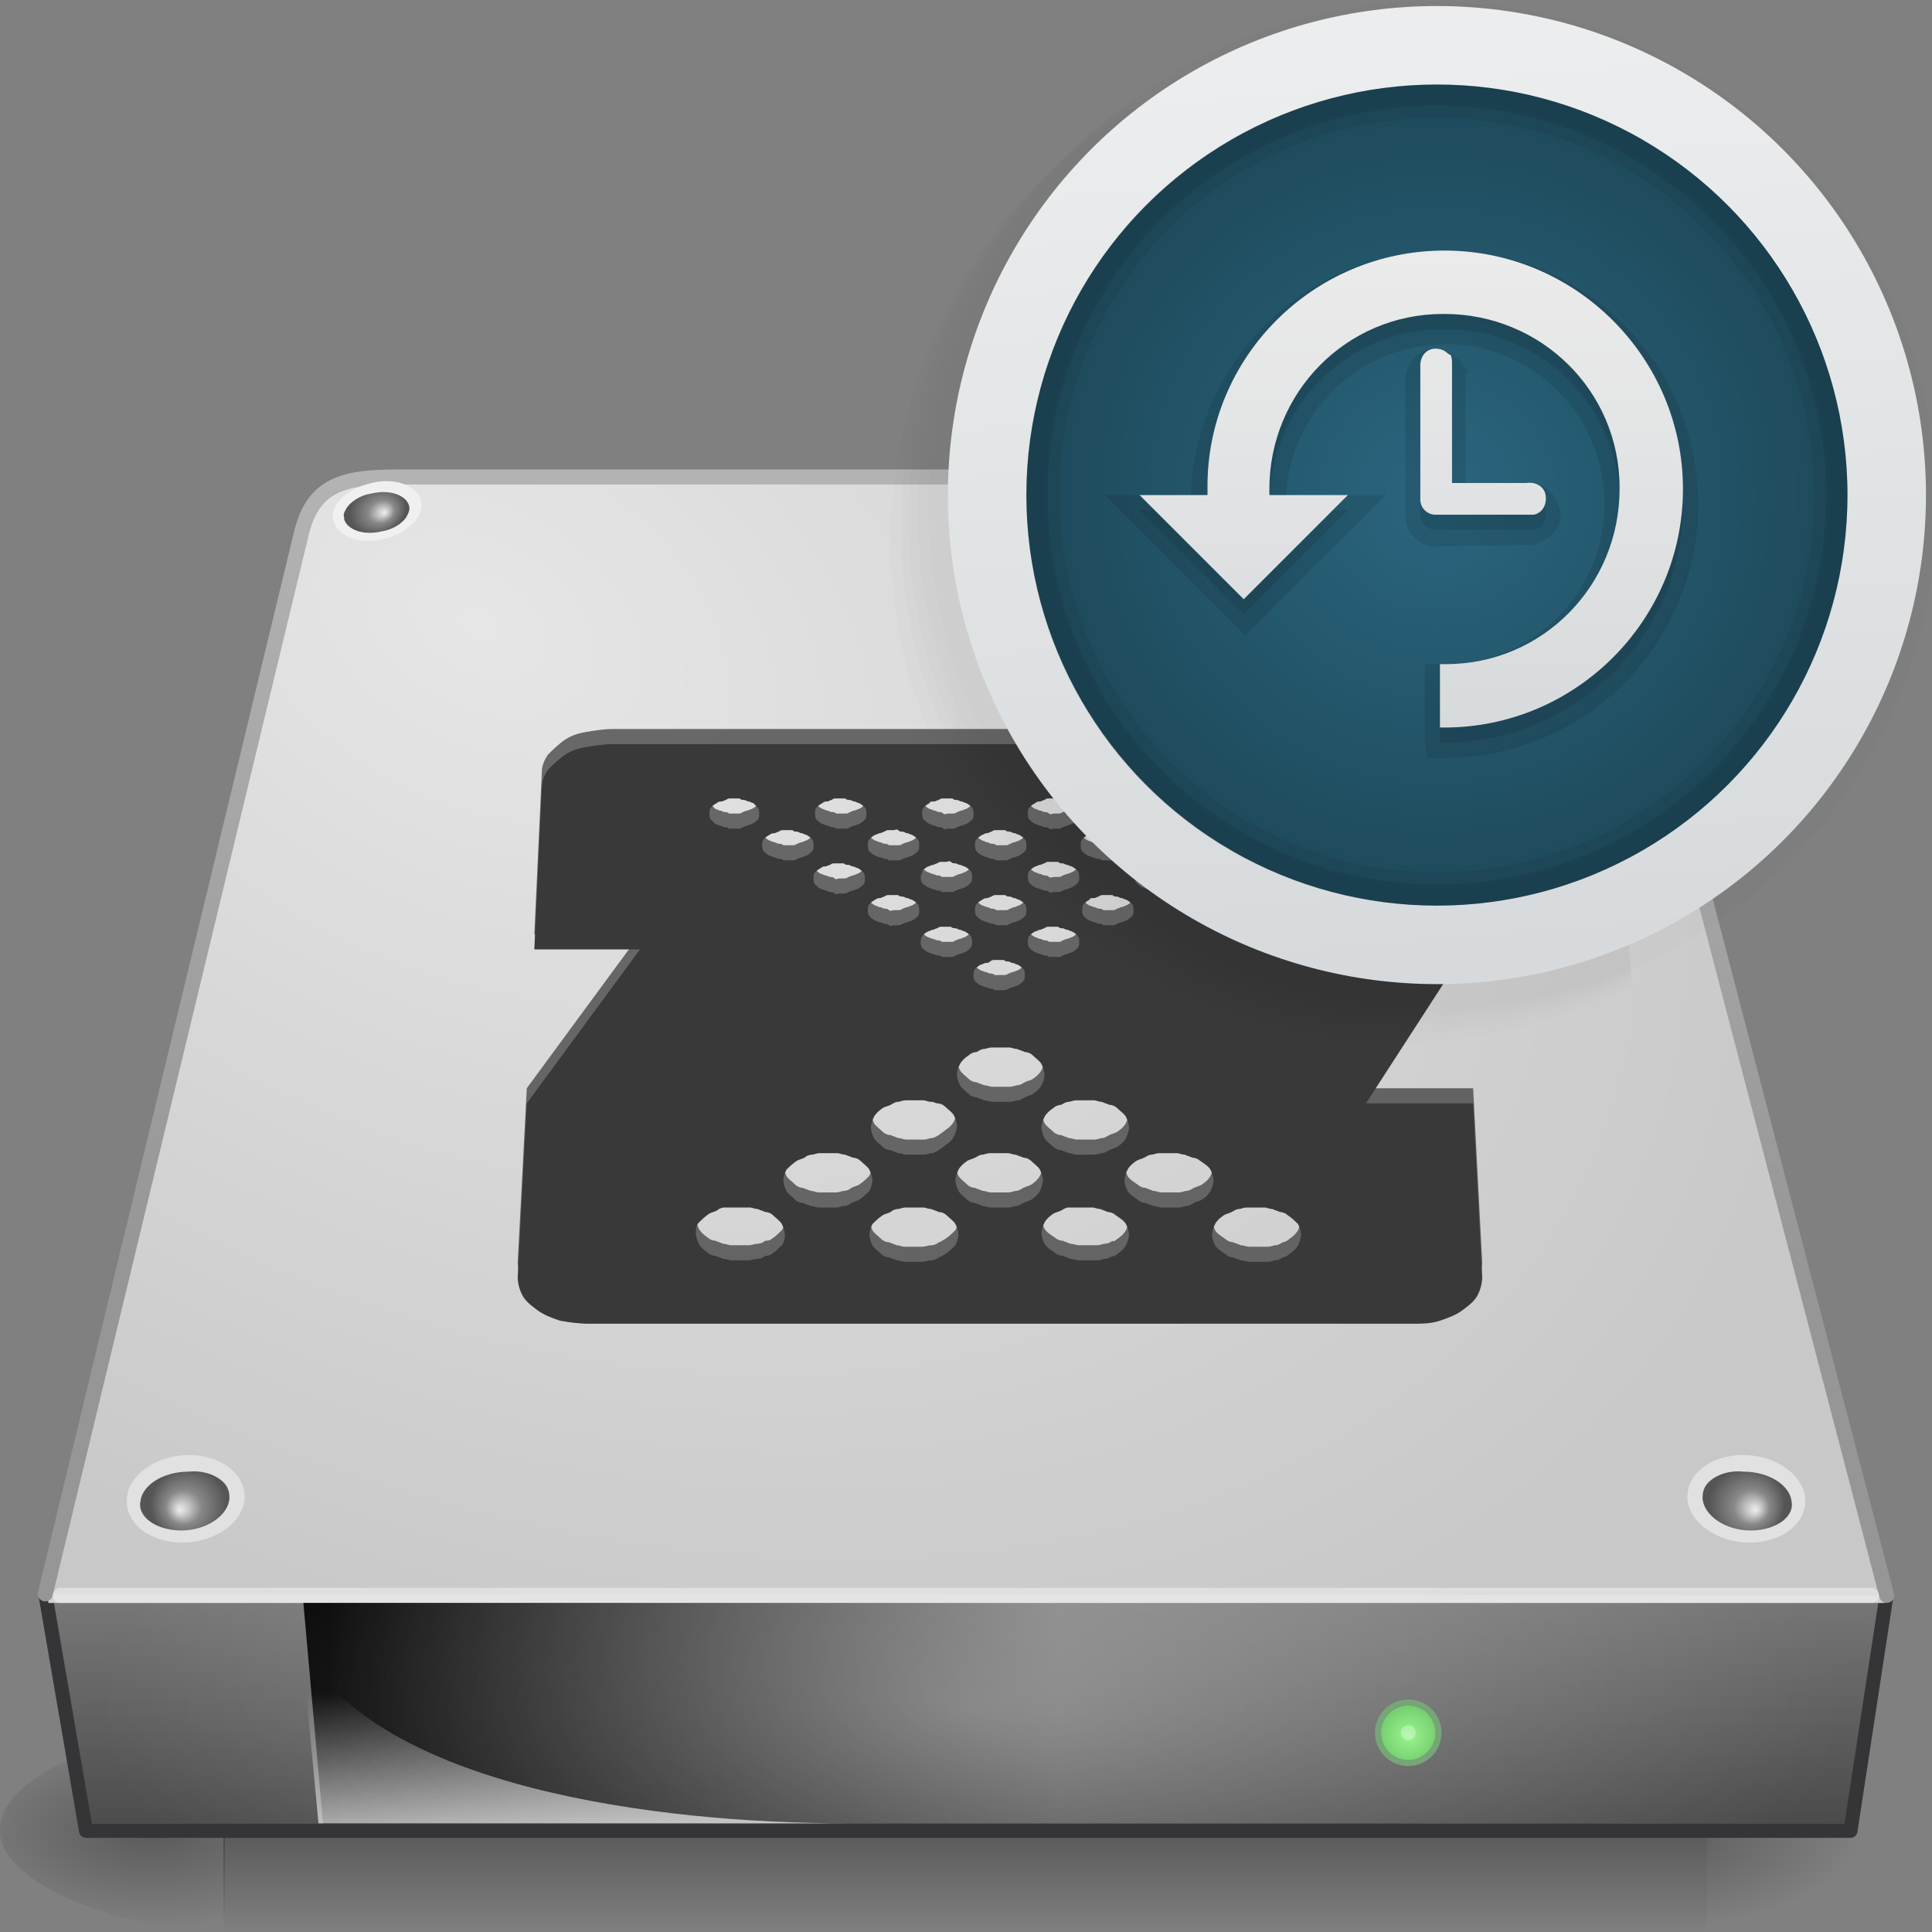 <?xml version="1.0" encoding="utf-8"?>
<!-- Generator: Adobe Illustrator 22.0.1, SVG Export Plug-In . SVG Version: 6.00 Build 0)  -->
<svg version="1.1"
	 id="svg2" inkscape:version="0.92.2 2405546, 2018-03-11" sodipodi:docname="usbprog.svg" xmlns:cc="http://creativecommons.org/ns#" xmlns:dc="http://purl.org/dc/elements/1.1/" xmlns:inkscape="http://www.inkscape.org/namespaces/inkscape" xmlns:rdf="http://www.w3.org/1999/02/22-rdf-syntax-ns#" xmlns:sodipodi="http://sodipodi.sourceforge.net/DTD/sodipodi-0.dtd" xmlns:svg="http://www.w3.org/2000/svg"
	 xmlns="http://www.w3.org/2000/svg" xmlns:xlink="http://www.w3.org/1999/xlink" x="0px" y="0px" viewBox="0 0 128 128"
	 style="enable-background:new 0 0 128 128;" xml:space="preserve">
<rect x="0" y="0" width="128" height="128" fill="#808080" stroke="none"/>
<style type="text/css">
	.st0{opacity:0.3;fill:url(#rect2723_1_);enable-background:new    ;}
	.st1{opacity:0.3;fill:url(#path2725_1_);enable-background:new    ;}
	.st2{opacity:0.3;fill:url(#path2727_1_);enable-background:new    ;}
	.st3{fill:url(#rect6431_1_);stroke:#353537;stroke-width:0.928;stroke-linecap:round;stroke-linejoin:round;}
	.st4{fill:#D2D2D3;}
	.st5{fill:url(#path6345_1_);stroke:url(#path6345_2_);stroke-width:0.996;stroke-linecap:round;stroke-linejoin:round;}
	.st6{opacity:0.4;fill:none;stroke:#FFFFFF;stroke-linecap:round;enable-background:new    ;}
	.st7{fill:#E1E1E1;}
	.st8{fill:url(#path9009_1_);}
	.st9{fill:#F0F0F0;}
	.st10{fill:url(#path9021_1_);}
	.st11{fill:url(#path9027_1_);}
	.st12{fill:url(#rect8993_1_);}
	.st13{opacity:0.811;fill:url(#path8995_1_);enable-background:new    ;}
	.st14{fill:url(#path9093_1_);}
	.st15{opacity:0.3;fill:url(#rect6300-3_1_);enable-background:new    ;}
	.st16{opacity:0.72;}
	.st17{fill:#393939;}
	.st18{fill:#393939;enable-background:new    ;}
	.st19{fill:url(#path4176_1_);stroke:#76A578;stroke-width:0.41;stroke-linecap:round;stroke-linejoin:round;}
	.st20{fill:#FFFFFF;fill-opacity:0.297;}
	.st21{fill-opacity:1.520913e-02;}
	.st22{fill-opacity:1.520912e-02;}
	.st23{fill:url(#path4169_1_);}
	.st24{fill:url(#path4297_1_);}
	.st25{fill-opacity:6.844106e-02;}
	.st26{opacity:0.1;}
	.st27{opacity:0.1;enable-background:new    ;}
	.st28{fill:url(#Backup_2_);}
</style>
<g id="layer1">
	
		<linearGradient id="rect2723_1_" gradientUnits="userSpaceOnUse" x1="4230.943" y1="12934.214" x2="4230.943" y2="13171.242" gradientTransform="matrix(0.209 0 0 5.625201e-02 -818.625 -612.909)">
		<stop  offset="0" style="stop-color:#000000;stop-opacity:0"/>
		<stop  offset="0.5" style="stop-color:#000000"/>
		<stop  offset="1" style="stop-color:#000000;stop-opacity:0"/>
	</linearGradient>
	<rect id="rect2723" x="14.8" y="114.7" class="st0" width="98.3" height="13.3"/>
	
		<radialGradient id="path2725_1_" cx="7901.739" cy="13051.334" r="114.332" gradientTransform="matrix(0.122 0 0 5.625201e-02 -854.569 -612.909)" gradientUnits="userSpaceOnUse">
		<stop  offset="0" style="stop-color:#000000"/>
		<stop  offset="1" style="stop-color:#000000;stop-opacity:0"/>
	</radialGradient>
	<path id="path2725" class="st1" d="M113.1,114.7V128c6.2,0,14.9-3,14.9-6.7C128,117.7,121.1,114.7,113.1,114.7z"/>
	
		<radialGradient id="path2727_1_" cx="-8750.168" cy="13051.334" r="114.332" gradientTransform="matrix(-0.122 0 0 5.625201e-02 -1057.431 -612.909)" gradientUnits="userSpaceOnUse">
		<stop  offset="0" style="stop-color:#000000"/>
		<stop  offset="1" style="stop-color:#000000;stop-opacity:0"/>
	</radialGradient>
	<path id="path2727" class="st2" d="M14.9,114.7V128C8.7,128,0,125,0,121.3C0,117.7,6.9,114.7,14.9,114.7z"/>
	
		<linearGradient id="rect6431_1_" gradientUnits="userSpaceOnUse" x1="-624.07" y1="392.724" x2="-624.009" y2="401.508" gradientTransform="matrix(2.78 0 0 2.011 1798.781 -684.988)">
		<stop  offset="0" style="stop-color:#7A7A7A"/>
		<stop  offset="1" style="stop-color:#474747"/>
	</linearGradient>
	<path id="rect6431" class="st3" d="M3,105.6h122l-2.4,15.7H5.7L3,105.6L3,105.6z"/>
	<rect id="rect6381" x="3.2" y="103.5" class="st4" width="121.7" height="2.7"/>
	
		<radialGradient id="path6345_1_" cx="-721.355" cy="65.528" r="22.495" gradientTransform="matrix(3.816 1.955 -1.298 2.592 2869.48 1281.734)" gradientUnits="userSpaceOnUse">
		<stop  offset="0" style="stop-color:#E6E6E6"/>
		<stop  offset="1" style="stop-color:#C8C8C8"/>
	</radialGradient>
	
		<linearGradient id="path6345_2_" gradientUnits="userSpaceOnUse" x1="-627.898" y1="282.26" x2="-627.644" y2="262.922" gradientTransform="matrix(2.772 0 0 2.804 1804.616 -706.925)">
		<stop  offset="0" style="stop-color:#969696"/>
		<stop  offset="1" style="stop-color:#B4B4B4"/>
	</linearGradient>
	<path id="path6345" class="st5" d="M125,105.7l-18.4-70.5c-0.5-2-3.2-3.6-5.5-3.6H26.3c-3.5,0-5.5,0.5-6.3,3.6L3,105.6"/>
	<path id="path7046" class="st6" d="M124,105.7H4"/>
	<path id="path9007" class="st7" d="M16.2,99.3c-0.1,1.6-2,2.9-4.1,2.9c-2.2,0-3.8-1.3-3.7-2.9s2-2.9,4.1-2.9
		C14.7,96.4,16.3,97.7,16.2,99.3L16.2,99.3z"/>
	
		<radialGradient id="path9009_1_" cx="-1921.22" cy="822.604" r="2.503" fx="-1920.633" fy="823.006" gradientTransform="matrix(-1.007 0 0 0.976 -1922.185 -703.204)" gradientUnits="userSpaceOnUse">
		<stop  offset="0" style="stop-color:#EEEEEE"/>
		<stop  offset="0.16" style="stop-color:#CECECE"/>
		<stop  offset="0.468" style="stop-color:#888888"/>
		<stop  offset="1" style="stop-color:#555555"/>
	</radialGradient>
	<path id="path9009" class="st8" d="M14.8,98.2c0.2,0.2,0.4,0.5,0.4,1v0.1c-0.1,1.1-1.5,2.1-3.2,2.1c-0.9,0-1.8-0.3-2.3-0.8
		c-0.2-0.2-0.5-0.6-0.4-1.1c0.1-1.1,1.5-2,3.2-2C13.4,97.4,14.3,97.7,14.8,98.2L14.8,98.2L14.8,98.2L14.8,98.2z"/>
	<path id="path9019" class="st9" d="M22.1,34.5c0.2,1,1.7,1.6,3.3,1.2c1.6-0.3,2.7-1.5,2.5-2.5s-1.7-1.6-3.3-1.2
		C22.9,32.4,21.8,33.5,22.1,34.5z"/>
	
		<radialGradient id="path9021_1_" cx="297.462" cy="1526.091" r="2.501" fx="298.049" fy="1526.493" gradientTransform="matrix(0.748 -0.159 8.422800e-02 0.63 -326.02 -880.322)" gradientUnits="userSpaceOnUse">
		<stop  offset="0" style="stop-color:#EEEEEE"/>
		<stop  offset="0.16" style="stop-color:#CECECE"/>
		<stop  offset="0.468" style="stop-color:#888888"/>
		<stop  offset="1" style="stop-color:#555555"/>
	</radialGradient>
	<path id="path9021" class="st10" d="M23,33.6c-0.1,0.2-0.3,0.4-0.2,0.7c0,0,0,0,0,0.1c0.2,0.7,1.3,1.1,2.5,0.8
		c0.7-0.1,1.3-0.5,1.6-0.9c0.1-0.2,0.3-0.5,0.2-0.8c-0.2-0.7-1.3-1.1-2.5-0.8C23.9,32.8,23.3,33.2,23,33.6L23,33.6L23,33.6z"/>
	<path id="path9025" class="st7" d="M98.2,33.4c0,1,1.3,2.1,2.9,2.4c1.6,0.3,3-0.3,3-1.3s-1.3-2.1-2.9-2.4
		C99.5,31.8,98.2,32.4,98.2,33.4z"/>
	
		<radialGradient id="path9027_1_" cx="525.348" cy="924.39" r="2.502" fx="525.935" fy="924.793" gradientTransform="matrix(0.756 0.141 -7.792703e-02 0.613 -224.301 -606.849)" gradientUnits="userSpaceOnUse">
		<stop  offset="0" style="stop-color:#EEEEEE"/>
		<stop  offset="0.16" style="stop-color:#CECECE"/>
		<stop  offset="0.468" style="stop-color:#888888"/>
		<stop  offset="1" style="stop-color:#555555"/>
	</radialGradient>
	<path id="path9027" class="st11" d="M99.3,32.9c-0.2,0.1-0.4,0.3-0.4,0.6c0,0,0,0,0,0.1c0,0.7,1,1.5,2.2,1.7
		c0.7,0.1,1.4,0.1,1.8-0.2c0.2-0.1,0.4-0.3,0.4-0.6c0-0.7-1-1.5-2.2-1.7C100.4,32.5,99.7,32.6,99.3,32.9L99.3,32.9L99.3,32.9
		L99.3,32.9z"/>
	
		<linearGradient id="rect8993_1_" gradientUnits="userSpaceOnUse" x1="-650.273" y1="297.461" x2="-633.071" y2="297.461" gradientTransform="matrix(2.815 0 0 2.697 1852.205 -688.632)">
		<stop  offset="0" style="stop-color:#000000"/>
		<stop  offset="1" style="stop-color:#000000;stop-opacity:0"/>
	</linearGradient>
	<path id="rect8993" class="st12" d="M20.1,106.2h49.8v14.6H21.4L20.1,106.2z"/>
	
		<linearGradient id="path8995_1_" gradientUnits="userSpaceOnUse" x1="-638.181" y1="273.442" x2="-638.236" y2="270.078" gradientTransform="matrix(2.776 0 0 2.991 1809.684 -695.891)">
		<stop  offset="0" style="stop-color:#EEEEEE"/>
		<stop  offset="1" style="stop-color:#EEEEEE;stop-opacity:0"/>
	</linearGradient>
	<path id="path8995" class="st13" d="M21.1,120.8L20,109.1c5,9.3,23.5,11.7,36.1,11.7L21.1,120.8L21.1,120.8z"/>
	<path id="path9091" class="st7" d="M111.8,99.3c0.1,1.6,2,2.9,4.1,2.9c2.2,0,3.8-1.3,3.7-2.9c-0.1-1.6-2-2.9-4.1-2.9
		C113.3,96.4,111.7,97.7,111.8,99.3L111.8,99.3z"/>
	
		<radialGradient id="path9093_1_" cx="104.823" cy="822.604" r="2.502" fx="105.411" fy="823.006" gradientTransform="matrix(1.007 0 0 0.976 10.185 -703.204)" gradientUnits="userSpaceOnUse">
		<stop  offset="0" style="stop-color:#EEEEEE"/>
		<stop  offset="0.16" style="stop-color:#CECECE"/>
		<stop  offset="0.468" style="stop-color:#888888"/>
		<stop  offset="1" style="stop-color:#555555"/>
	</radialGradient>
	<path id="path9093" class="st14" d="M113.2,98.2c-0.2,0.2-0.4,0.5-0.4,1v0.1c0.1,1.1,1.5,2.1,3.2,2.1c0.9,0,1.8-0.3,2.3-0.8
		c0.2-0.2,0.5-0.6,0.4-1.1c-0.1-1.1-1.5-2-3.2-2C114.6,97.4,113.7,97.7,113.2,98.2L113.2,98.2L113.2,98.2L113.2,98.2z"/>
	
		<radialGradient id="rect6300-3_1_" cx="-632.948" cy="701.861" r="20.497" gradientTransform="matrix(2.809 0 0 1.071 1842.267 -638.491)" gradientUnits="userSpaceOnUse">
		<stop  offset="0" style="stop-color:#FFFFFF"/>
		<stop  offset="1" style="stop-color:#FFFFFF;stop-opacity:0"/>
	</radialGradient>
	<rect id="rect6300-3" x="6.4" y="106.2" class="st15" width="115.2" height="14.6"/>
</g>
<g class="st16">
	<path class="st17" d="M96.6,51.1l0.5,10.8l-6.6,10.2h7.1l0.6,11.5c0,0.4-0.1,0.8-0.3,1.2c-0.2,0.4-0.6,0.7-1,1s-0.9,0.5-1.5,0.7
		s-1.2,0.2-1.9,0.2H39c-0.7,0-1.3-0.1-1.9-0.2c-0.6-0.2-1.1-0.4-1.5-0.7c-0.4-0.3-0.8-0.6-1-1s-0.3-0.8-0.3-1.2l0.6-11.5l7.5-10.2
		h-7l0.5-10.8c0-0.4,0.2-0.8,0.4-1.1c0.3-0.3,0.6-0.6,1-0.9c0.4-0.3,0.9-0.5,1.5-0.6s1.2-0.2,1.8-0.2h51.2c0.6,0,1.3,0.1,1.8,0.2
		c0.6,0.1,1.1,0.3,1.5,0.6s0.8,0.6,1,0.9C96.4,50.3,96.6,50.7,96.6,51.1z M74,82.1c0.3-0.2,0.5-0.4,0.6-0.6s0.2-0.5,0.2-0.7
		s-0.1-0.5-0.2-0.7s-0.4-0.4-0.7-0.6c-0.1-0.1-0.3-0.2-0.5-0.2c-0.2-0.1-0.3-0.1-0.5-0.2c-0.2,0-0.4-0.1-0.5-0.1c-0.2,0-0.4,0-0.6,0
		s-0.4,0-0.6,0s-0.3,0-0.4,0c-0.2,0-0.3,0.1-0.5,0.2s-0.3,0.1-0.5,0.2c-0.3,0.2-0.5,0.4-0.6,0.6S69,80.5,69,80.7s0.1,0.5,0.2,0.7
		s0.4,0.4,0.7,0.6c0.1,0.1,0.3,0.2,0.5,0.2c0.2,0.1,0.3,0.1,0.5,0.2c0.2,0,0.4,0.1,0.6,0.1s0.4,0,0.6,0s0.4,0,0.6,0s0.4-0.1,0.5-0.1
		c0.2,0,0.4-0.1,0.5-0.2C73.7,82.3,73.9,82.2,74,82.1 M64.2,68.9c-0.3,0.2-0.5,0.4-0.6,0.6s-0.2,0.4-0.2,0.7c0,0.2,0.1,0.5,0.2,0.7
		c0.1,0.2,0.4,0.4,0.6,0.6c0.1,0.1,0.3,0.2,0.5,0.2c0.2,0.1,0.3,0.1,0.5,0.2c0.2,0,0.4,0.1,0.5,0.1c0.2,0,0.4,0,0.6,0s0.4,0,0.6,0
		s0.4-0.1,0.5-0.1c0.2,0,0.3-0.1,0.5-0.2s0.3-0.1,0.5-0.2c0.3-0.2,0.5-0.4,0.6-0.6s0.2-0.4,0.2-0.7c0-0.2-0.1-0.5-0.2-0.7
		s-0.4-0.4-0.6-0.6c-0.1-0.1-0.3-0.2-0.5-0.2c-0.2-0.1-0.3-0.1-0.5-0.2c-0.2,0-0.4-0.1-0.5-0.1c-0.2,0-0.4,0-0.6,0s-0.4,0-0.6,0
		s-0.4,0.1-0.5,0.1c-0.2,0-0.3,0.1-0.5,0.2C64.5,68.7,64.3,68.8,64.2,68.9 M85.4,82.1c0.3-0.2,0.5-0.4,0.6-0.6s0.2-0.5,0.2-0.7
		s-0.1-0.5-0.2-0.7c-0.2-0.2-0.4-0.4-0.7-0.6c-0.1-0.1-0.3-0.2-0.5-0.2c-0.2-0.1-0.3-0.1-0.5-0.2c-0.2,0-0.4-0.1-0.5-0.1
		c-0.2,0-0.4,0-0.6,0s-0.4,0-0.6,0s-0.4,0.1-0.5,0.1c-0.2,0-0.3,0.1-0.5,0.2s-0.3,0.1-0.5,0.2c-0.3,0.2-0.5,0.4-0.6,0.6
		s-0.2,0.5-0.2,0.7s0.1,0.5,0.2,0.7s0.4,0.4,0.7,0.6c0.1,0.1,0.3,0.2,0.5,0.2c0.2,0.1,0.3,0.1,0.5,0.2c0.2,0,0.4,0.1,0.6,0.1
		s0.4,0,0.6,0s0.4,0,0.6,0s0.4-0.1,0.5-0.1c0.2,0,0.3-0.1,0.5-0.2C85.1,82.3,85.3,82.2,85.4,82.1 M62.6,82.1
		c0.3-0.2,0.5-0.4,0.7-0.6c0.1-0.2,0.2-0.5,0.2-0.7s-0.1-0.5-0.2-0.7c-0.1-0.2-0.4-0.4-0.6-0.6c-0.1-0.1-0.3-0.2-0.5-0.2
		c-0.2-0.1-0.3-0.1-0.5-0.2c-0.2,0-0.4-0.1-0.5-0.1c-0.2,0-0.4,0-0.6,0c-0.2,0-0.4,0-0.6,0c-0.2,0-0.4,0.1-0.5,0.1
		c-0.2,0-0.4,0.1-0.5,0.2c-0.2,0.1-0.3,0.1-0.5,0.2c-0.3,0.2-0.5,0.4-0.7,0.6c-0.1,0.2-0.2,0.5-0.2,0.7s0.1,0.5,0.2,0.7
		c0.1,0.2,0.4,0.4,0.6,0.6c0.1,0.1,0.3,0.2,0.5,0.2c0.2,0.1,0.3,0.1,0.5,0.2c0.2,0,0.4,0.1,0.5,0.1c0.2,0,0.4,0,0.6,0
		c0.2,0,0.4,0,0.6,0c0.2,0,0.4-0.1,0.6-0.1c0.2,0,0.4-0.1,0.5-0.2C62.3,82.3,62.4,82.2,62.6,82.1 M62.6,74.9
		c0.3-0.2,0.5-0.4,0.6-0.6s0.2-0.5,0.2-0.7s-0.1-0.5-0.2-0.7c-0.1-0.2-0.4-0.4-0.6-0.6c-0.1-0.1-0.3-0.2-0.5-0.2
		c-0.1,0-0.2-0.1-0.4-0.1s-0.4-0.1-0.5-0.1c-0.2,0-0.4,0-0.6,0c-0.2,0-0.4,0-0.6,0c-0.2,0-0.4,0.1-0.5,0.1c-0.2,0-0.3,0.1-0.5,0.2
		s-0.3,0.1-0.5,0.2c-0.3,0.2-0.5,0.4-0.6,0.6s-0.2,0.5-0.2,0.7s0.1,0.5,0.2,0.7c0.1,0.2,0.4,0.4,0.6,0.6c0.1,0.1,0.3,0.2,0.5,0.2
		c0.2,0.1,0.3,0.1,0.5,0.2c0.2,0,0.4,0.1,0.5,0.1c0.2,0,0.4,0,0.6,0s0.4,0,0.6,0c0.2,0,0.4-0.1,0.5-0.1c0.2,0,0.3-0.1,0.5-0.2
		C62.3,75.1,62.5,75,62.6,74.9 M66.2,79c0.2,0,0.4,0,0.6,0s0.4-0.1,0.5-0.1c0.2,0,0.3-0.1,0.5-0.2s0.3-0.1,0.5-0.2
		c0.3-0.2,0.5-0.4,0.6-0.6s0.2-0.5,0.2-0.7s-0.1-0.5-0.2-0.7s-0.4-0.4-0.6-0.6c-0.1-0.1-0.3-0.2-0.5-0.2c-0.2-0.1-0.3-0.1-0.5-0.2
		c-0.2,0-0.4-0.1-0.5-0.1c-0.2,0-0.4,0-0.6,0s-0.4,0-0.6,0s-0.4,0.1-0.5,0.1c-0.2,0-0.3,0.1-0.5,0.2s-0.3,0.1-0.5,0.2
		c-0.3,0.2-0.5,0.4-0.6,0.6s-0.2,0.5-0.2,0.7s0.1,0.5,0.2,0.7c0.1,0.2,0.4,0.4,0.6,0.6c0.1,0.1,0.3,0.2,0.5,0.2
		c0.2,0.1,0.3,0.1,0.5,0.2c0.2,0,0.4,0.1,0.5,0.1C65.8,79,66,79,66.2,79 M77.5,79c0.2,0,0.4,0,0.6,0s0.4-0.1,0.5-0.1
		c0.2,0,0.3-0.1,0.5-0.2s0.3-0.1,0.5-0.2c0.3-0.2,0.5-0.4,0.6-0.6s0.2-0.5,0.2-0.7s-0.1-0.5-0.2-0.7s-0.4-0.4-0.7-0.6
		c-0.1-0.1-0.3-0.2-0.5-0.2c-0.2-0.1-0.3-0.1-0.5-0.2c-0.2,0-0.4-0.1-0.5-0.1c-0.2,0-0.4,0-0.6,0s-0.4,0-0.6,0s-0.4,0.1-0.5,0.1
		c-0.2,0-0.3,0.1-0.5,0.2s-0.3,0.1-0.5,0.2c-0.3,0.2-0.5,0.4-0.6,0.6s-0.2,0.5-0.2,0.7s0.1,0.5,0.2,0.7s0.4,0.4,0.7,0.6
		c0.1,0.1,0.3,0.2,0.5,0.2c0.2,0.1,0.3,0.1,0.5,0.2c0.2,0,0.4,0.1,0.5,0.1C77.2,79,77.4,79,77.5,79 M69.8,72.4
		c-0.3,0.2-0.5,0.4-0.6,0.6S69,73.5,69,73.7s0.1,0.5,0.2,0.7s0.4,0.4,0.6,0.6c0.1,0.1,0.3,0.2,0.5,0.2c0.2,0.1,0.3,0.1,0.5,0.2
		c0.2,0,0.4,0.1,0.5,0.1c0.2,0,0.4,0,0.6,0s0.4,0,0.6,0s0.4-0.1,0.5-0.1c0.2,0,0.3-0.1,0.5-0.2s0.3-0.1,0.5-0.2
		c0.3-0.2,0.5-0.4,0.6-0.6s0.2-0.5,0.2-0.7s-0.1-0.5-0.2-0.7s-0.4-0.4-0.6-0.6c-0.1-0.1-0.3-0.2-0.5-0.2c-0.2-0.1-0.3-0.1-0.5-0.2
		c-0.2,0-0.4-0.1-0.5-0.1c-0.2,0-0.4,0-0.6,0s-0.4,0-0.6,0S70.9,72,70.8,72c-0.2,0-0.3,0.1-0.5,0.2C70.1,72.2,69.9,72.3,69.8,72.4
		 M51.1,82.1c0.3-0.2,0.5-0.4,0.7-0.6C52,81.2,52,81,52,80.8s-0.1-0.5-0.2-0.7c-0.1-0.2-0.4-0.4-0.6-0.6c-0.1-0.1-0.3-0.2-0.5-0.2
		c-0.2-0.1-0.3-0.1-0.5-0.2c-0.2,0-0.4-0.1-0.5-0.1c-0.2,0-0.4,0-0.6,0c-0.2,0-0.4,0-0.6,0c-0.1,0-0.3,0-0.5,0s-0.4,0.1-0.5,0.2
		c-0.2,0.1-0.3,0.1-0.5,0.2c-0.3,0.2-0.5,0.4-0.7,0.6s-0.2,0.5-0.2,0.7s0.1,0.5,0.2,0.7c0.1,0.2,0.3,0.4,0.6,0.6
		c0.1,0.1,0.3,0.2,0.5,0.2c0.2,0.1,0.3,0.1,0.5,0.2c0.2,0,0.4,0.1,0.5,0.1c0.2,0,0.4,0,0.6,0c0.2,0,0.4,0,0.6,0
		c0.2,0,0.4-0.1,0.6-0.1c0.2,0,0.4-0.1,0.5-0.2C50.8,82.2,51,82.2,51.1,82.1 M54.8,79c0.2,0,0.4,0,0.6,0c0.2,0,0.4-0.1,0.5-0.1
		c0.2,0,0.4-0.1,0.5-0.2c0.2-0.1,0.3-0.1,0.5-0.2c0.3-0.2,0.5-0.4,0.7-0.6c0.1-0.2,0.2-0.5,0.2-0.7s-0.1-0.5-0.2-0.7
		c-0.1-0.2-0.4-0.4-0.6-0.6c-0.1-0.1-0.3-0.2-0.5-0.2c-0.2-0.1-0.3-0.1-0.5-0.2c-0.2,0-0.4-0.1-0.5-0.1c-0.2,0-0.4,0-0.6,0
		c-0.2,0-0.4,0-0.6,0c-0.2,0-0.4,0.1-0.5,0.1c-0.2,0-0.4,0.1-0.5,0.2c-0.2,0.1-0.3,0.1-0.5,0.2c-0.3,0.2-0.5,0.4-0.7,0.6
		c-0.1,0.2-0.2,0.5-0.2,0.7s0.1,0.5,0.2,0.7c0.1,0.2,0.4,0.4,0.6,0.6c0.1,0.1,0.3,0.2,0.5,0.2c0.2,0.1,0.3,0.1,0.5,0.2
		c0.2,0,0.4,0.1,0.5,0.1C54.4,79,54.6,79,54.8,79 M65.1,58.6c-0.2,0.1-0.3,0.2-0.4,0.3s-0.1,0.2-0.1,0.4c0,0.1,0,0.3,0.1,0.4
		c0.1,0.1,0.2,0.2,0.4,0.3c0.1,0,0.2,0.1,0.3,0.1c0.1,0,0.2,0.1,0.3,0.1c0.1,0,0.2,0,0.3,0.1c0.1,0,0.2,0,0.3,0c0.1,0,0.2,0,0.3,0
		c0.1,0,0.2,0,0.3-0.1c0.1,0,0.2-0.1,0.3-0.1c0.1,0,0.2-0.1,0.3-0.1c0.2-0.1,0.3-0.2,0.4-0.3s0.1-0.2,0.1-0.4c0-0.1,0-0.3-0.1-0.4
		c-0.1-0.1-0.2-0.2-0.4-0.3c-0.1,0-0.2-0.1-0.3-0.1c-0.1,0-0.2-0.1-0.3-0.1c-0.1,0-0.2,0-0.3-0.1c-0.1,0-0.2,0-0.3,0s-0.2,0-0.3,0
		s-0.2,0-0.3,0.1c-0.1,0-0.2,0.1-0.3,0.1C65.2,58.5,65.1,58.6,65.1,58.6 M51,54.3c-0.2,0.1-0.3,0.2-0.4,0.3
		c-0.1,0.1-0.1,0.2-0.1,0.4c0,0.1,0,0.3,0.1,0.4c0.1,0.1,0.2,0.2,0.4,0.3c0.1,0,0.2,0.1,0.3,0.1s0.2,0.1,0.3,0.1s0.2,0,0.3,0.1
		c0.1,0,0.2,0,0.3,0s0.2,0,0.3,0s0.2,0,0.3-0.1c0.1,0,0.2-0.1,0.3-0.1s0.2-0.1,0.3-0.1c0.2-0.1,0.3-0.2,0.4-0.3
		c0.1-0.1,0.1-0.2,0.1-0.4c0-0.1,0-0.3-0.1-0.4c-0.1-0.1-0.2-0.2-0.4-0.3c-0.1,0-0.2-0.1-0.3-0.1s-0.2-0.1-0.3-0.1s-0.2,0-0.3-0.1
		c-0.1,0-0.2,0-0.3,0s-0.2,0-0.3,0s-0.2,0-0.3,0.1c-0.1,0-0.2,0.1-0.3,0.1C51.1,54.2,51,54.3,51,54.3 M54.5,52.2
		c-0.2,0.1-0.3,0.2-0.4,0.3C54,52.6,54,52.7,54,52.9c0,0.1,0,0.3,0.1,0.4c0.1,0.1,0.2,0.2,0.4,0.3c0.1,0,0.2,0.1,0.3,0.1
		s0.2,0.1,0.3,0.1s0.2,0,0.3,0.1c0.1,0,0.2,0,0.3,0s0.2,0,0.3,0s0.2,0,0.3-0.1c0.1,0,0.2-0.1,0.3-0.1s0.2-0.1,0.3-0.1
		c0.2-0.1,0.3-0.2,0.4-0.3c0.1-0.1,0.1-0.2,0.1-0.4c0-0.1,0-0.3-0.1-0.4c-0.1-0.1-0.2-0.2-0.4-0.3c-0.1,0-0.2-0.1-0.3-0.1
		S56.4,52,56.3,52s-0.2,0-0.3-0.1c-0.1,0-0.2,0-0.3,0s-0.2,0-0.3,0s-0.2,0-0.3,0.1c-0.1,0-0.2,0.1-0.3,0.1
		C54.7,52.1,54.6,52.1,54.5,52.2 M54.4,56.5c-0.2,0.1-0.3,0.2-0.4,0.3c-0.1,0.1-0.1,0.2-0.1,0.4c0,0.1,0,0.3,0.1,0.4
		c0.1,0.1,0.2,0.2,0.4,0.3c0.1,0,0.2,0.1,0.3,0.1s0.2,0.1,0.3,0.1s0.2,0,0.3,0.1s0.2,0,0.3,0s0.2,0,0.3,0s0.2,0,0.3-0.1
		c0.1,0,0.2-0.1,0.3-0.1s0.2-0.1,0.3-0.1c0.2-0.1,0.3-0.2,0.4-0.3c0.1-0.1,0.1-0.2,0.1-0.4c0-0.1,0-0.3-0.1-0.4
		c-0.1-0.1-0.2-0.2-0.4-0.3c-0.1,0-0.2-0.1-0.3-0.1s-0.2-0.1-0.3-0.1s-0.2,0-0.3-0.1c-0.1,0-0.2,0-0.3,0s-0.2,0-0.3,0
		s-0.2,0-0.3,0.1c-0.1,0-0.2,0.1-0.3,0.1C54.6,56.4,54.5,56.4,54.4,56.5 M58,58.6c-0.2,0.1-0.3,0.2-0.4,0.3
		c-0.1,0.1-0.1,0.2-0.1,0.4c0,0.1,0,0.3,0.1,0.4c0.1,0.1,0.2,0.2,0.4,0.3c0.1,0,0.2,0.1,0.3,0.1s0.2,0.1,0.3,0.1s0.2,0,0.3,0.1
		s0.2,0,0.3,0s0.2,0,0.3,0s0.2,0,0.3-0.1c0.1,0,0.2-0.1,0.3-0.1s0.2-0.1,0.3-0.1c0.2-0.1,0.3-0.2,0.4-0.3c0.1-0.1,0.1-0.2,0.1-0.4
		c0-0.1,0-0.3-0.1-0.4c-0.1-0.1-0.2-0.2-0.4-0.3c-0.1,0-0.2-0.1-0.3-0.1s-0.2-0.1-0.3-0.1s-0.2,0-0.3-0.1c-0.1,0-0.2,0-0.3,0
		s-0.2,0-0.3,0s-0.2,0-0.3,0.1c-0.1,0-0.2,0.1-0.3,0.1C58.1,58.5,58,58.6,58,58.6 M61.5,60.7c-0.2,0.1-0.3,0.2-0.4,0.3
		C61,61.2,61,61.3,61,61.4c0,0.1,0,0.3,0.1,0.4c0.1,0.1,0.2,0.2,0.4,0.3c0.1,0,0.2,0.1,0.3,0.1s0.2,0.1,0.3,0.1s0.2,0,0.3,0.1
		c0.1,0,0.2,0,0.3,0s0.2,0,0.3,0s0.2,0,0.3-0.1c0.1,0,0.2-0.1,0.3-0.1s0.2-0.1,0.3-0.1c0.2-0.1,0.3-0.2,0.4-0.3s0.1-0.3,0.1-0.4
		c0-0.1,0-0.3-0.1-0.4c-0.1-0.1-0.2-0.2-0.4-0.3c-0.1,0-0.2-0.1-0.3-0.1s-0.2-0.1-0.3-0.1s-0.2,0-0.3-0.1c-0.1,0-0.2,0-0.3,0
		s-0.2,0-0.3,0s-0.2,0-0.3,0.1c-0.1,0-0.2,0.1-0.3,0.1C61.7,60.6,61.6,60.7,61.5,60.7 M72.1,54.3c-0.2,0.1-0.3,0.2-0.4,0.3
		s-0.1,0.2-0.1,0.4c0,0.1,0,0.3,0.1,0.4c0.1,0.1,0.2,0.2,0.4,0.3c0.1,0,0.2,0.1,0.3,0.1s0.2,0.1,0.3,0.1c0.1,0,0.2,0,0.3,0.1
		c0.1,0,0.2,0,0.3,0c0.1,0,0.2,0,0.3,0c0.1,0,0.2,0,0.3-0.1c0.1,0,0.2-0.1,0.3-0.1c0.1,0,0.2-0.1,0.3-0.1c0.2-0.1,0.3-0.2,0.4-0.3
		S75,55.2,75,55c0-0.1,0-0.3-0.1-0.4c-0.1-0.1-0.2-0.2-0.4-0.3c-0.1,0-0.2-0.1-0.3-0.1c-0.1,0-0.2-0.1-0.3-0.1s-0.2,0-0.3-0.1
		c-0.1,0-0.2,0-0.3,0c-0.1,0-0.2,0-0.3,0c-0.1,0-0.2,0-0.3,0.1s-0.2,0.1-0.3,0.1C72.3,54.2,72.2,54.2,72.1,54.3 M65,62.9
		c-0.2,0.1-0.3,0.2-0.4,0.3s-0.1,0.3-0.1,0.4c0,0.1,0,0.3,0.1,0.4s0.2,0.2,0.4,0.3c0.1,0,0.2,0.1,0.3,0.1c0.1,0,0.2,0.1,0.3,0.1
		c0.1,0,0.2,0,0.3,0.1c0.1,0,0.2,0,0.3,0s0.2,0,0.3,0c0.1,0,0.2,0,0.3-0.1c0.1,0,0.2-0.1,0.3-0.1c0.1,0,0.2-0.1,0.3-0.1
		c0.2-0.1,0.3-0.2,0.4-0.3c0.1-0.1,0.1-0.3,0.1-0.4c0-0.1,0-0.3-0.1-0.4c-0.1-0.1-0.2-0.2-0.4-0.3c-0.1,0-0.2-0.1-0.3-0.1
		c-0.1,0-0.2-0.1-0.3-0.1s-0.2,0-0.3-0.1c-0.1,0-0.2,0-0.3,0c-0.1,0-0.2,0-0.3,0c-0.1,0-0.2,0-0.3,0.1s-0.2,0.1-0.3,0.1
		S65.1,62.9,65,62.9 M65.1,54.3c-0.2,0.1-0.3,0.2-0.4,0.3s-0.1,0.2-0.1,0.4c0,0.1,0,0.3,0.1,0.4c0.1,0.1,0.2,0.2,0.4,0.3
		c0.1,0,0.2,0.1,0.3,0.1c0.1,0,0.2,0.1,0.3,0.1c0.1,0,0.2,0,0.3,0.1c0.1,0,0.2,0,0.3,0c0.1,0,0.2,0,0.3,0c0.1,0,0.2,0,0.3-0.1
		c0.1,0,0.2-0.1,0.3-0.1c0.1,0,0.2-0.1,0.3-0.1c0.2-0.1,0.3-0.2,0.4-0.3S68,55.2,68,55c0-0.1,0-0.3-0.1-0.4
		c-0.1-0.1-0.2-0.2-0.4-0.3c-0.1,0-0.2-0.1-0.3-0.1c-0.1,0-0.2-0.1-0.3-0.1c-0.1,0-0.2,0-0.3-0.1c-0.1,0-0.2,0-0.3,0
		c-0.1,0-0.2,0-0.3,0c-0.1,0-0.2,0-0.3,0.1c-0.1,0-0.2,0.1-0.3,0.1C65.2,54.2,65.2,54.3,65.1,54.3 M58,54.3
		c-0.2,0.1-0.3,0.2-0.4,0.3c-0.1,0.1-0.1,0.2-0.1,0.4c0,0.1,0,0.3,0.1,0.4c0.1,0.1,0.2,0.2,0.4,0.3c0.1,0,0.2,0.1,0.3,0.1
		s0.2,0.1,0.3,0.1s0.2,0,0.3,0.1c0.1,0,0.2,0,0.3,0s0.2,0,0.3,0s0.2,0,0.3-0.1c0.1,0,0.2-0.1,0.3-0.1s0.2-0.1,0.3-0.1
		c0.2-0.1,0.3-0.2,0.4-0.3c0.1-0.1,0.1-0.2,0.1-0.4c0-0.1,0-0.3-0.1-0.4c-0.1-0.1-0.2-0.2-0.4-0.3c-0.1,0-0.2-0.1-0.3-0.1
		s-0.2-0.1-0.3-0.1s-0.2,0-0.3-0.1s-0.2,0-0.3,0s-0.2,0-0.3,0s-0.2,0-0.3,0.1c-0.1,0-0.2,0.1-0.3,0.1S58.1,54.3,58,54.3 M61.5,56.4
		c-0.2,0.1-0.3,0.2-0.4,0.3c0,0.2-0.1,0.3-0.1,0.4s0,0.3,0.1,0.4c0.1,0.1,0.2,0.2,0.4,0.3c0.1,0,0.2,0.1,0.3,0.1S62,58,62.1,58
		s0.2,0,0.3,0.1c0.1,0,0.2,0,0.3,0s0.2,0,0.3,0s0.2,0,0.3-0.1c0.1,0,0.2-0.1,0.3-0.1s0.2-0.1,0.3-0.1c0.2-0.1,0.3-0.2,0.4-0.3
		s0.1-0.2,0.1-0.4c0-0.1,0-0.3-0.1-0.4c-0.1-0.1-0.2-0.2-0.4-0.3c-0.1,0-0.2-0.1-0.3-0.1s-0.2-0.1-0.3-0.1s-0.2,0-0.3-0.1
		s-0.2,0-0.3,0s-0.2,0-0.3,0s-0.2,0-0.3,0.1c-0.1,0-0.2,0.1-0.3,0.1S61.6,56.4,61.5,56.4 M75.6,52.1c-0.2,0.1-0.3,0.2-0.3,0.3
		c-0.1,0.1-0.1,0.2-0.1,0.4c0,0.1,0,0.3,0.1,0.4c0.1,0.1,0.2,0.2,0.4,0.3c0.1,0,0.2,0.1,0.3,0.1c0.1,0,0.2,0.1,0.3,0.1
		c0.1,0,0.2,0,0.3,0.1c0.1,0,0.2,0,0.3,0c0.1,0,0.2,0,0.3,0c0.1,0,0.2,0,0.3-0.1c0.1,0,0.2-0.1,0.3-0.1s0.2-0.1,0.3-0.1
		c0.2-0.1,0.3-0.2,0.4-0.3s0.1-0.2,0.1-0.4c0-0.1,0-0.2-0.1-0.4c-0.1-0.1-0.2-0.2-0.4-0.3c-0.1,0-0.2-0.1-0.3-0.1
		c-0.1,0-0.2-0.1-0.3-0.1c-0.1,0-0.2,0-0.3-0.1s-0.2,0-0.3,0c-0.1,0-0.2,0-0.3,0s-0.2,0-0.3,0.1C76.1,52,76,52,75.9,52
		C75.8,52.1,75.7,52.1,75.6,52.1 M79.2,54.3c-0.2,0.1-0.3,0.2-0.4,0.3s-0.1,0.2-0.1,0.4c0,0.1,0,0.3,0.1,0.4
		c0.1,0.1,0.2,0.2,0.4,0.3c0.1,0,0.2,0.1,0.3,0.1c0.1,0,0.2,0.1,0.3,0.1c0.1,0,0.2,0,0.3,0.1c0.1,0,0.2,0,0.3,0s0.2,0,0.3,0
		s0.2,0,0.3-0.1c0.1,0,0.2-0.1,0.3-0.1c0.1,0,0.2-0.1,0.3-0.1c0.2-0.1,0.3-0.2,0.4-0.3s0.1-0.2,0.1-0.4c0-0.1,0-0.3-0.1-0.4
		c-0.1-0.1-0.2-0.2-0.4-0.3c-0.1,0-0.2-0.1-0.3-0.1c-0.1,0-0.2-0.1-0.3-0.1c-0.1,0-0.2,0-0.3-0.1c-0.1,0-0.2,0-0.3,0
		c-0.1,0-0.2,0-0.3,0c-0.1,0-0.2,0-0.3,0.1c-0.1,0-0.2,0.1-0.3,0.1C79.3,54.2,79.3,54.2,79.2,54.3 M47.5,52.2
		c-0.2,0.1-0.3,0.2-0.4,0.3C47,52.6,47,52.8,47,52.9c0,0.1,0,0.3,0.1,0.4c0.1,0.1,0.2,0.2,0.3,0.3c0.1,0,0.2,0.1,0.3,0.1
		s0.2,0.1,0.3,0.1s0.2,0,0.3,0.1c0.1,0,0.2,0,0.3,0s0.2,0,0.3,0s0.2,0,0.3-0.1c0.1,0,0.2-0.1,0.3-0.1s0.2-0.1,0.3-0.1
		c0.2-0.1,0.3-0.2,0.4-0.3c0.1-0.1,0.1-0.2,0.1-0.4c0-0.1,0-0.3-0.1-0.4c-0.1-0.1-0.2-0.2-0.3-0.3c-0.1,0-0.2-0.1-0.3-0.1
		S49.4,52,49.3,52s-0.2,0-0.3-0.1c-0.1,0-0.2,0-0.3,0s-0.2,0-0.3,0s-0.2,0-0.3,0.1c-0.1,0-0.2,0.1-0.3,0.1
		C47.7,52.1,47.6,52.1,47.5,52.2 M84.9,53.5c0.2-0.1,0.3-0.2,0.3-0.3c0.1-0.1,0.1-0.2,0.1-0.4c0-0.1,0-0.3-0.1-0.4
		c-0.1-0.1-0.2-0.2-0.4-0.3c-0.1,0-0.2-0.1-0.3-0.1c-0.1,0-0.2-0.1-0.3-0.1c-0.1,0-0.2,0-0.3-0.1s-0.2,0-0.3,0c-0.1,0-0.2,0-0.3,0
		c-0.1,0-0.2,0-0.3,0.1c-0.1,0-0.2,0.1-0.3,0.1c-0.1,0-0.2,0.1-0.2,0.1c-0.2,0.1-0.3,0.2-0.3,0.3c-0.1,0.1-0.1,0.2-0.1,0.4
		c0,0.1,0,0.3,0.1,0.4c0.1,0.1,0.2,0.2,0.4,0.3c0.1,0,0.2,0.1,0.3,0.1c0.1,0,0.2,0.1,0.3,0.1c0.1,0,0.2,0,0.3,0.1c0.1,0,0.2,0,0.3,0
		c0.1,0,0.2,0,0.3,0s0.2,0,0.3-0.1c0.1,0,0.2-0.1,0.3-0.1C84.8,53.5,84.9,53.5,84.9,53.5 M68.6,56.4c-0.2,0.1-0.3,0.2-0.4,0.3
		s-0.1,0.2-0.1,0.4c0,0.1,0,0.3,0.1,0.4c0.1,0.1,0.2,0.2,0.4,0.3c0.1,0,0.2,0.1,0.3,0.1c0.1,0,0.2,0.1,0.3,0.1c0.1,0,0.2,0,0.3,0.1
		s0.2,0,0.3,0c0.1,0,0.2,0,0.3,0c0.1,0,0.2,0,0.3-0.1c0.1,0,0.2-0.1,0.3-0.1c0.1,0,0.2-0.1,0.3-0.1c0.2-0.1,0.3-0.2,0.4-0.3
		s0.1-0.2,0.1-0.4c0-0.1,0-0.3-0.1-0.4c-0.1-0.1-0.2-0.2-0.4-0.3c-0.1,0-0.2-0.1-0.3-0.1c-0.1,0-0.2-0.1-0.3-0.1
		c-0.1,0-0.2,0-0.3-0.1c-0.1,0-0.2,0-0.3,0s-0.2,0-0.3,0c-0.1,0-0.2,0-0.3,0.1c-0.1,0-0.2,0.1-0.3,0.1
		C68.8,56.3,68.7,56.4,68.6,56.4 M75.7,56.4c-0.2,0.1-0.3,0.2-0.4,0.3s-0.1,0.2-0.1,0.4c0,0.1,0,0.3,0.1,0.4
		c0.1,0.1,0.2,0.2,0.4,0.3c0.1,0,0.2,0.1,0.3,0.1c0.1,0,0.2,0.1,0.3,0.1c0.1,0,0.2,0,0.3,0.1c0.1,0,0.2,0,0.3,0c0.1,0,0.2,0,0.3,0
		c0.1,0,0.2,0,0.3-0.1c0.1,0,0.2-0.1,0.3-0.1c0.1,0,0.2-0.1,0.3-0.1c0.2-0.1,0.3-0.2,0.4-0.3s0.1-0.2,0.1-0.4c0-0.1,0-0.3-0.1-0.4
		c-0.1-0.1-0.2-0.2-0.4-0.3c-0.1,0-0.2-0.1-0.3-0.1c-0.1,0-0.2-0.1-0.3-0.1c-0.1,0-0.2,0-0.3-0.1c-0.1,0-0.2,0-0.3,0
		c-0.1,0-0.2,0-0.3,0c-0.1,0-0.2,0-0.3,0.1s-0.2,0.1-0.3,0.1C75.8,56.3,75.8,56.4,75.7,56.4 M68.6,60.7c-0.2,0.1-0.3,0.2-0.4,0.3
		s-0.1,0.2-0.1,0.4c0,0.1,0,0.3,0.1,0.4c0.1,0.1,0.2,0.2,0.4,0.3c0.1,0,0.2,0.1,0.3,0.1c0.1,0,0.2,0.1,0.3,0.1c0.1,0,0.2,0,0.3,0.1
		c0.1,0,0.2,0,0.3,0c0.1,0,0.2,0,0.3,0c0.1,0,0.2,0,0.3-0.1c0.1,0,0.2-0.1,0.3-0.1c0.1,0,0.2-0.1,0.3-0.1c0.2-0.1,0.3-0.2,0.4-0.3
		s0.1-0.2,0.1-0.4c0-0.1,0-0.3-0.1-0.4c-0.1-0.1-0.2-0.2-0.4-0.3c-0.1,0-0.2-0.1-0.3-0.1c-0.1,0-0.2-0.1-0.3-0.1
		c-0.1,0-0.2,0-0.3-0.1c-0.1,0-0.2,0-0.3,0c-0.1,0-0.2,0-0.3,0c-0.1,0-0.2,0-0.3,0.1c-0.1,0-0.2,0.1-0.3,0.1
		C68.8,60.6,68.7,60.7,68.6,60.7 M72.2,58.6c-0.2,0.1-0.3,0.2-0.4,0.3s-0.1,0.2-0.1,0.4c0,0.1,0,0.3,0.1,0.4
		c0.1,0.1,0.2,0.2,0.4,0.3c0.1,0,0.2,0.1,0.3,0.1c0.1,0,0.2,0.1,0.3,0.1c0.1,0,0.2,0,0.3,0.1c0.1,0,0.2,0,0.3,0s0.2,0,0.3,0
		c0.1,0,0.2,0,0.3-0.1c0.1,0,0.2-0.1,0.3-0.1c0.1,0,0.2-0.1,0.3-0.1c0.2-0.1,0.3-0.2,0.4-0.3s0.1-0.2,0.1-0.4c0-0.1,0-0.3-0.1-0.4
		c-0.1-0.1-0.2-0.2-0.4-0.3c-0.1,0-0.2-0.1-0.3-0.1c-0.1,0-0.2-0.1-0.3-0.1c-0.1,0-0.2,0-0.3-0.1c-0.1,0-0.2,0-0.3,0s-0.2,0-0.3,0
		c-0.1,0-0.2,0-0.3,0.1c-0.1,0-0.2,0.1-0.3,0.1C72.3,58.5,72.2,58.5,72.2,58.6 M68.6,52.2c-0.2,0.1-0.3,0.2-0.4,0.3
		s-0.1,0.2-0.1,0.4c0,0.1,0,0.3,0.1,0.4c0.1,0.1,0.2,0.2,0.4,0.3c0.1,0,0.2,0.1,0.3,0.1c0.1,0,0.2,0.1,0.3,0.1c0.1,0,0.2,0,0.3,0.1
		s0.2,0,0.3,0c0.1,0,0.2,0,0.3,0c0.1,0,0.2,0,0.3-0.1c0.1,0,0.2-0.1,0.3-0.1c0.1,0,0.2-0.1,0.3-0.1c0.2-0.1,0.3-0.2,0.4-0.3
		s0.1-0.2,0.1-0.4c0-0.1,0-0.3-0.1-0.4c-0.1-0.1-0.2-0.2-0.4-0.3c-0.1,0-0.2-0.1-0.3-0.1c-0.1,0-0.2-0.1-0.3-0.1
		c-0.1,0-0.2,0-0.3-0.1c-0.1,0-0.2,0-0.3,0c-0.1,0-0.2,0-0.3,0c-0.1,0-0.2,0-0.3,0.1c-0.1,0-0.2,0.1-0.3,0.1
		C68.8,52.1,68.7,52.1,68.6,52.2 M61.6,52.2c-0.2,0.1-0.3,0.2-0.4,0.3c-0.1,0.1-0.1,0.2-0.1,0.4c0,0.1,0,0.3,0.1,0.4
		c0.1,0.1,0.2,0.2,0.4,0.3c0.1,0,0.2,0.1,0.3,0.1s0.2,0.1,0.3,0.1s0.2,0,0.3,0.1s0.2,0,0.3,0s0.2,0,0.3,0s0.2,0,0.3-0.1
		c0.1,0,0.2-0.1,0.3-0.1s0.2-0.1,0.3-0.1c0.2-0.1,0.3-0.2,0.4-0.3s0.1-0.2,0.1-0.4c0-0.1,0-0.3-0.1-0.4c-0.1-0.1-0.2-0.2-0.4-0.3
		c-0.1,0-0.2-0.1-0.3-0.1S63.5,52,63.4,52s-0.2,0-0.3-0.1c-0.1,0-0.2,0-0.3,0s-0.2,0-0.3,0s-0.2,0-0.3,0.1c-0.1,0-0.2,0.1-0.3,0.1
		C61.7,52.1,61.6,52.1,61.6,52.2"/>
</g>
<path class="st18" d="M96.6,52.1l0.5,10.8l-6.6,10.2h7.1l0.6,11.5c0,0.4-0.1,0.8-0.3,1.2c-0.2,0.4-0.6,0.7-1,1s-0.9,0.5-1.5,0.7
	s-1.2,0.2-1.9,0.2H39c-0.7,0-1.3-0.1-1.9-0.2c-0.6-0.2-1.1-0.4-1.5-0.7c-0.4-0.3-0.8-0.6-1-1s-0.3-0.8-0.3-1.2l0.6-11.5l7.5-10.2h-7
	l0.5-10.8c0-0.4,0.2-0.8,0.4-1.1c0.3-0.3,0.6-0.6,1-0.9c0.4-0.3,0.9-0.5,1.5-0.6s1.2-0.2,1.8-0.2h51.2c0.6,0,1.3,0.1,1.8,0.2
	c0.6,0.1,1.1,0.3,1.5,0.6s0.8,0.6,1,0.9C96.4,51.3,96.6,51.7,96.6,52.1z M74,83.1c0.3-0.2,0.5-0.4,0.6-0.6s0.2-0.5,0.2-0.7
	s-0.1-0.5-0.2-0.7s-0.4-0.4-0.7-0.6c-0.1-0.1-0.3-0.2-0.5-0.2c-0.2-0.1-0.3-0.1-0.5-0.2c-0.2,0-0.4-0.1-0.5-0.1c-0.2,0-0.4,0-0.6,0
	s-0.4,0-0.6,0s-0.3,0-0.4,0c-0.2,0-0.3,0.1-0.5,0.2s-0.3,0.1-0.5,0.2c-0.3,0.2-0.5,0.4-0.6,0.6S69,81.5,69,81.7s0.1,0.5,0.2,0.7
	s0.4,0.4,0.7,0.6c0.1,0.1,0.3,0.2,0.5,0.2c0.2,0.1,0.3,0.1,0.5,0.2c0.2,0,0.4,0.1,0.6,0.1s0.4,0,0.6,0s0.4,0,0.6,0s0.4-0.1,0.5-0.1
	c0.2,0,0.4-0.1,0.5-0.2C73.7,83.3,73.9,83.2,74,83.1 M64.2,69.9c-0.3,0.2-0.5,0.4-0.6,0.6s-0.2,0.4-0.2,0.7c0,0.2,0.1,0.5,0.2,0.7
	c0.1,0.2,0.4,0.4,0.6,0.6c0.1,0.1,0.3,0.2,0.5,0.2c0.2,0.1,0.3,0.1,0.5,0.2c0.2,0,0.4,0.1,0.5,0.1c0.2,0,0.4,0,0.6,0s0.4,0,0.6,0
	s0.4-0.1,0.5-0.1c0.2,0,0.3-0.1,0.5-0.2s0.3-0.1,0.5-0.2c0.3-0.2,0.5-0.4,0.6-0.6s0.2-0.4,0.2-0.7c0-0.2-0.1-0.5-0.2-0.7
	s-0.4-0.4-0.6-0.6c-0.1-0.1-0.3-0.2-0.5-0.2c-0.2-0.1-0.3-0.1-0.5-0.2c-0.2,0-0.4-0.1-0.5-0.1c-0.2,0-0.4,0-0.6,0s-0.4,0-0.6,0
	s-0.4,0.1-0.5,0.1c-0.2,0-0.3,0.1-0.5,0.2C64.5,69.7,64.3,69.8,64.2,69.9 M85.4,83.1c0.3-0.2,0.5-0.4,0.6-0.6s0.2-0.5,0.2-0.7
	s-0.1-0.5-0.2-0.7c-0.2-0.2-0.4-0.4-0.7-0.6c-0.1-0.1-0.3-0.2-0.5-0.2c-0.2-0.1-0.3-0.1-0.5-0.2c-0.2,0-0.4-0.1-0.5-0.1
	c-0.2,0-0.4,0-0.6,0s-0.4,0-0.6,0s-0.4,0.1-0.5,0.1c-0.2,0-0.3,0.1-0.5,0.2s-0.3,0.1-0.5,0.2c-0.3,0.2-0.5,0.4-0.6,0.6
	s-0.2,0.5-0.2,0.7s0.1,0.5,0.2,0.7s0.4,0.4,0.7,0.6c0.1,0.1,0.3,0.2,0.5,0.2c0.2,0.1,0.3,0.1,0.5,0.2c0.2,0,0.4,0.1,0.6,0.1
	s0.4,0,0.6,0s0.4,0,0.6,0s0.4-0.1,0.5-0.1c0.2,0,0.3-0.1,0.5-0.2C85.1,83.3,85.3,83.2,85.4,83.1 M62.6,83.1c0.3-0.2,0.5-0.4,0.7-0.6
	c0.1-0.2,0.2-0.5,0.2-0.7s-0.1-0.5-0.2-0.7c-0.1-0.2-0.4-0.4-0.6-0.6c-0.1-0.1-0.3-0.2-0.5-0.2c-0.2-0.1-0.3-0.1-0.5-0.2
	c-0.2,0-0.4-0.1-0.5-0.1c-0.2,0-0.4,0-0.6,0c-0.2,0-0.4,0-0.6,0c-0.2,0-0.4,0.1-0.5,0.1c-0.2,0-0.4,0.1-0.5,0.2
	c-0.2,0.1-0.3,0.1-0.5,0.2c-0.3,0.2-0.5,0.4-0.7,0.6c-0.1,0.2-0.2,0.5-0.2,0.7s0.1,0.5,0.2,0.7c0.1,0.2,0.4,0.4,0.6,0.6
	c0.1,0.1,0.3,0.2,0.5,0.2c0.2,0.1,0.3,0.1,0.5,0.2c0.2,0,0.4,0.1,0.5,0.1c0.2,0,0.4,0,0.6,0c0.2,0,0.4,0,0.6,0
	c0.2,0,0.4-0.1,0.6-0.1c0.2,0,0.4-0.1,0.5-0.2C62.3,83.3,62.4,83.2,62.6,83.1 M62.6,75.9c0.3-0.2,0.5-0.4,0.6-0.6s0.2-0.5,0.2-0.7
	s-0.1-0.5-0.2-0.7c-0.1-0.2-0.4-0.4-0.6-0.6c-0.1-0.1-0.3-0.2-0.5-0.2c-0.1,0-0.2-0.1-0.4-0.1s-0.4-0.1-0.5-0.1c-0.2,0-0.4,0-0.6,0
	c-0.2,0-0.4,0-0.6,0c-0.2,0-0.4,0.1-0.5,0.1c-0.2,0-0.3,0.1-0.5,0.2s-0.3,0.1-0.5,0.2c-0.3,0.2-0.5,0.4-0.6,0.6s-0.2,0.5-0.2,0.7
	s0.1,0.5,0.2,0.7c0.1,0.2,0.4,0.4,0.6,0.6c0.1,0.1,0.3,0.2,0.5,0.2c0.2,0.1,0.3,0.1,0.5,0.2c0.2,0,0.4,0.1,0.5,0.1
	c0.2,0,0.4,0,0.6,0s0.4,0,0.6,0c0.2,0,0.4-0.1,0.5-0.1c0.2,0,0.3-0.1,0.5-0.2C62.3,76.1,62.5,76,62.6,75.9 M66.2,80
	c0.2,0,0.4,0,0.6,0s0.4-0.1,0.5-0.1c0.2,0,0.3-0.1,0.5-0.2s0.3-0.1,0.5-0.2c0.3-0.2,0.5-0.4,0.6-0.6s0.2-0.5,0.2-0.7
	s-0.1-0.5-0.2-0.7s-0.4-0.4-0.6-0.6c-0.1-0.1-0.3-0.2-0.5-0.2c-0.2-0.1-0.3-0.1-0.5-0.2c-0.2,0-0.4-0.1-0.5-0.1c-0.2,0-0.4,0-0.6,0
	s-0.4,0-0.6,0s-0.4,0.1-0.5,0.1c-0.2,0-0.3,0.1-0.5,0.2s-0.3,0.1-0.5,0.2c-0.3,0.2-0.5,0.4-0.6,0.6s-0.2,0.5-0.2,0.7
	s0.1,0.5,0.2,0.7c0.1,0.2,0.4,0.4,0.6,0.6c0.1,0.1,0.3,0.2,0.5,0.2c0.2,0.1,0.3,0.1,0.5,0.2c0.2,0,0.4,0.1,0.5,0.1
	C65.8,80,66,80,66.2,80 M77.5,80c0.2,0,0.4,0,0.6,0s0.4-0.1,0.5-0.1c0.2,0,0.3-0.1,0.5-0.2s0.3-0.1,0.5-0.2c0.3-0.2,0.5-0.4,0.6-0.6
	s0.2-0.5,0.2-0.7s-0.1-0.5-0.2-0.7s-0.4-0.4-0.7-0.6c-0.1-0.1-0.3-0.2-0.5-0.2c-0.2-0.1-0.3-0.1-0.5-0.2c-0.2,0-0.4-0.1-0.5-0.1
	c-0.2,0-0.4,0-0.6,0s-0.4,0-0.6,0s-0.4,0.1-0.5,0.1c-0.2,0-0.3,0.1-0.5,0.2s-0.3,0.1-0.5,0.2c-0.3,0.2-0.5,0.4-0.6,0.6
	s-0.2,0.5-0.2,0.7s0.1,0.5,0.2,0.7s0.4,0.4,0.7,0.6c0.1,0.1,0.3,0.2,0.5,0.2c0.2,0.1,0.3,0.1,0.5,0.2c0.2,0,0.4,0.1,0.5,0.1
	C77.2,80,77.4,80,77.5,80 M69.8,73.4c-0.3,0.2-0.5,0.4-0.6,0.6S69,74.5,69,74.7s0.1,0.5,0.2,0.7s0.4,0.4,0.6,0.6
	c0.1,0.1,0.3,0.2,0.5,0.2c0.2,0.1,0.3,0.1,0.5,0.2c0.2,0,0.4,0.1,0.5,0.1c0.2,0,0.4,0,0.6,0s0.4,0,0.6,0s0.4-0.1,0.5-0.1
	c0.2,0,0.3-0.1,0.5-0.2s0.3-0.1,0.5-0.2c0.3-0.2,0.5-0.4,0.6-0.6s0.2-0.5,0.2-0.7s-0.1-0.5-0.2-0.7s-0.4-0.4-0.6-0.6
	c-0.1-0.1-0.3-0.2-0.5-0.2c-0.2-0.1-0.3-0.1-0.5-0.2c-0.2,0-0.4-0.1-0.5-0.1c-0.2,0-0.4,0-0.6,0s-0.4,0-0.6,0S70.9,73,70.8,73
	c-0.2,0-0.3,0.1-0.5,0.2C70.1,73.2,69.9,73.3,69.8,73.4 M51.1,83.1c0.3-0.2,0.5-0.4,0.7-0.6C52,82.2,52,82,52,81.8s-0.1-0.5-0.2-0.7
	c-0.1-0.2-0.4-0.4-0.6-0.6c-0.1-0.1-0.3-0.2-0.5-0.2c-0.2-0.1-0.3-0.1-0.5-0.2c-0.2,0-0.4-0.1-0.5-0.1c-0.2,0-0.4,0-0.6,0
	c-0.2,0-0.4,0-0.6,0c-0.1,0-0.3,0-0.5,0s-0.4,0.1-0.5,0.2c-0.2,0.1-0.3,0.1-0.5,0.2c-0.3,0.2-0.5,0.4-0.7,0.6s-0.2,0.5-0.2,0.7
	s0.1,0.5,0.2,0.7c0.1,0.2,0.3,0.4,0.6,0.6c0.1,0.1,0.3,0.2,0.5,0.2c0.2,0.1,0.3,0.1,0.5,0.2c0.2,0,0.4,0.1,0.5,0.1
	c0.2,0,0.4,0,0.6,0c0.2,0,0.4,0,0.6,0c0.2,0,0.4-0.1,0.6-0.1c0.2,0,0.4-0.1,0.5-0.2C50.8,83.2,51,83.2,51.1,83.1 M54.8,80
	c0.2,0,0.4,0,0.6,0c0.2,0,0.4-0.1,0.5-0.1c0.2,0,0.4-0.1,0.5-0.2c0.2-0.1,0.3-0.1,0.5-0.2c0.3-0.2,0.5-0.4,0.7-0.6
	c0.1-0.2,0.2-0.5,0.2-0.7s-0.1-0.5-0.2-0.7c-0.1-0.2-0.4-0.4-0.6-0.6c-0.1-0.1-0.3-0.2-0.5-0.2c-0.2-0.1-0.3-0.1-0.5-0.2
	c-0.2,0-0.4-0.1-0.5-0.1c-0.2,0-0.4,0-0.6,0c-0.2,0-0.4,0-0.6,0c-0.2,0-0.4,0.1-0.5,0.1c-0.2,0-0.4,0.1-0.5,0.2
	c-0.2,0.1-0.3,0.1-0.5,0.2c-0.3,0.2-0.5,0.4-0.7,0.6c-0.1,0.2-0.2,0.5-0.2,0.7s0.1,0.5,0.2,0.7c0.1,0.2,0.4,0.4,0.6,0.6
	c0.1,0.1,0.3,0.2,0.5,0.2c0.2,0.1,0.3,0.1,0.5,0.2c0.2,0,0.4,0.1,0.5,0.1C54.4,80,54.6,80,54.8,80 M65.1,59.6
	c-0.2,0.1-0.3,0.2-0.4,0.3s-0.1,0.2-0.1,0.4c0,0.1,0,0.3,0.1,0.4c0.1,0.1,0.2,0.2,0.4,0.3c0.1,0,0.2,0.1,0.3,0.1
	c0.1,0,0.2,0.1,0.3,0.1c0.1,0,0.2,0,0.3,0.1c0.1,0,0.2,0,0.3,0c0.1,0,0.2,0,0.3,0c0.1,0,0.2,0,0.3-0.1c0.1,0,0.2-0.1,0.3-0.1
	c0.1,0,0.2-0.1,0.3-0.1c0.2-0.1,0.3-0.2,0.4-0.3s0.1-0.2,0.1-0.4c0-0.1,0-0.3-0.1-0.4c-0.1-0.1-0.2-0.2-0.4-0.3
	c-0.1,0-0.2-0.1-0.3-0.1c-0.1,0-0.2-0.1-0.3-0.1c-0.1,0-0.2,0-0.3-0.1c-0.1,0-0.2,0-0.3,0s-0.2,0-0.3,0s-0.2,0-0.3,0.1
	c-0.1,0-0.2,0.1-0.3,0.1C65.2,59.5,65.1,59.6,65.1,59.6 M51,55.3c-0.2,0.1-0.3,0.2-0.4,0.3c-0.1,0.1-0.1,0.2-0.1,0.4
	c0,0.1,0,0.3,0.1,0.4c0.1,0.1,0.2,0.2,0.4,0.3c0.1,0,0.2,0.1,0.3,0.1s0.2,0.1,0.3,0.1s0.2,0,0.3,0.1c0.1,0,0.2,0,0.3,0s0.2,0,0.3,0
	s0.2,0,0.3-0.1c0.1,0,0.2-0.1,0.3-0.1s0.2-0.1,0.3-0.1c0.2-0.1,0.3-0.2,0.4-0.3c0.1-0.1,0.1-0.2,0.1-0.4c0-0.1,0-0.3-0.1-0.4
	c-0.1-0.1-0.2-0.2-0.4-0.3c-0.1,0-0.2-0.1-0.3-0.1s-0.2-0.1-0.3-0.1s-0.2,0-0.3-0.1c-0.1,0-0.2,0-0.3,0s-0.2,0-0.3,0s-0.2,0-0.3,0.1
	c-0.1,0-0.2,0.1-0.3,0.1C51.1,55.2,51,55.3,51,55.3 M54.5,53.2c-0.2,0.1-0.3,0.2-0.4,0.3C54,53.6,54,53.7,54,53.9
	c0,0.1,0,0.3,0.1,0.4c0.1,0.1,0.2,0.2,0.4,0.3c0.1,0,0.2,0.1,0.3,0.1s0.2,0.1,0.3,0.1s0.2,0,0.3,0.1c0.1,0,0.2,0,0.3,0s0.2,0,0.3,0
	s0.2,0,0.3-0.1c0.1,0,0.2-0.1,0.3-0.1s0.2-0.1,0.3-0.1c0.2-0.1,0.3-0.2,0.4-0.3c0.1-0.1,0.1-0.2,0.1-0.4c0-0.1,0-0.3-0.1-0.4
	c-0.1-0.1-0.2-0.2-0.4-0.3c-0.1,0-0.2-0.1-0.3-0.1S56.4,53,56.3,53s-0.2,0-0.3-0.1c-0.1,0-0.2,0-0.3,0s-0.2,0-0.3,0s-0.2,0-0.3,0.1
	c-0.1,0-0.2,0.1-0.3,0.1C54.7,53.1,54.6,53.1,54.5,53.2 M54.4,57.5c-0.2,0.1-0.3,0.2-0.4,0.3c-0.1,0.1-0.1,0.2-0.1,0.4
	c0,0.1,0,0.3,0.1,0.4c0.1,0.1,0.2,0.2,0.4,0.3c0.1,0,0.2,0.1,0.3,0.1s0.2,0.1,0.3,0.1s0.2,0,0.3,0.1s0.2,0,0.3,0s0.2,0,0.3,0
	s0.2,0,0.3-0.1c0.1,0,0.2-0.1,0.3-0.1s0.2-0.1,0.3-0.1c0.2-0.1,0.3-0.2,0.4-0.3c0.1-0.1,0.1-0.2,0.1-0.4c0-0.1,0-0.3-0.1-0.4
	c-0.1-0.1-0.2-0.2-0.4-0.3c-0.1,0-0.2-0.1-0.3-0.1s-0.2-0.1-0.3-0.1s-0.2,0-0.3-0.1c-0.1,0-0.2,0-0.3,0s-0.2,0-0.3,0s-0.2,0-0.3,0.1
	c-0.1,0-0.2,0.1-0.3,0.1C54.6,57.4,54.5,57.4,54.4,57.5 M58,59.6c-0.2,0.1-0.3,0.2-0.4,0.3c-0.1,0.1-0.1,0.2-0.1,0.4
	c0,0.1,0,0.3,0.1,0.4c0.1,0.1,0.2,0.2,0.4,0.3c0.1,0,0.2,0.1,0.3,0.1s0.2,0.1,0.3,0.1s0.2,0,0.3,0.1s0.2,0,0.3,0s0.2,0,0.3,0
	s0.2,0,0.3-0.1c0.1,0,0.2-0.1,0.3-0.1s0.2-0.1,0.3-0.1c0.2-0.1,0.3-0.2,0.4-0.3c0.1-0.1,0.1-0.2,0.1-0.4c0-0.1,0-0.3-0.1-0.4
	c-0.1-0.1-0.2-0.2-0.4-0.3c-0.1,0-0.2-0.1-0.3-0.1s-0.2-0.1-0.3-0.1s-0.2,0-0.3-0.1c-0.1,0-0.2,0-0.3,0s-0.2,0-0.3,0s-0.2,0-0.3,0.1
	c-0.1,0-0.2,0.1-0.3,0.1C58.1,59.5,58,59.6,58,59.6 M61.5,61.7c-0.2,0.1-0.3,0.2-0.4,0.3C61,62.2,61,62.3,61,62.4
	c0,0.1,0,0.3,0.1,0.4c0.1,0.1,0.2,0.2,0.4,0.3c0.1,0,0.2,0.1,0.3,0.1s0.2,0.1,0.3,0.1s0.2,0,0.3,0.1c0.1,0,0.2,0,0.3,0s0.2,0,0.3,0
	s0.2,0,0.3-0.1c0.1,0,0.2-0.1,0.3-0.1s0.2-0.1,0.3-0.1c0.2-0.1,0.3-0.2,0.4-0.3s0.1-0.3,0.1-0.4c0-0.1,0-0.3-0.1-0.4
	c-0.1-0.1-0.2-0.2-0.4-0.3c-0.1,0-0.2-0.1-0.3-0.1s-0.2-0.1-0.3-0.1s-0.2,0-0.3-0.1c-0.1,0-0.2,0-0.3,0s-0.2,0-0.3,0s-0.2,0-0.3,0.1
	c-0.1,0-0.2,0.1-0.3,0.1C61.7,61.6,61.6,61.7,61.5,61.7 M72.1,55.3c-0.2,0.1-0.3,0.2-0.4,0.3s-0.1,0.2-0.1,0.4c0,0.1,0,0.3,0.1,0.4
	c0.1,0.1,0.2,0.2,0.4,0.3c0.1,0,0.2,0.1,0.3,0.1s0.2,0.1,0.3,0.1c0.1,0,0.2,0,0.3,0.1c0.1,0,0.2,0,0.3,0c0.1,0,0.2,0,0.3,0
	c0.1,0,0.2,0,0.3-0.1c0.1,0,0.2-0.1,0.3-0.1c0.1,0,0.2-0.1,0.3-0.1c0.2-0.1,0.3-0.2,0.4-0.3S75,56.2,75,56c0-0.1,0-0.3-0.1-0.4
	c-0.1-0.1-0.2-0.2-0.4-0.3c-0.1,0-0.2-0.1-0.3-0.1c-0.1,0-0.2-0.1-0.3-0.1s-0.2,0-0.3-0.1c-0.1,0-0.2,0-0.3,0c-0.1,0-0.2,0-0.3,0
	c-0.1,0-0.2,0-0.3,0.1s-0.2,0.1-0.3,0.1C72.3,55.2,72.2,55.2,72.1,55.3 M65,63.9c-0.2,0.1-0.3,0.2-0.4,0.3c-0.1,0.1-0.1,0.3-0.1,0.4
	s0,0.3,0.1,0.4s0.2,0.2,0.4,0.3c0.1,0,0.2,0.1,0.3,0.1c0.1,0,0.2,0.1,0.3,0.1c0.1,0,0.2,0,0.3,0.1c0.1,0,0.2,0,0.3,0s0.2,0,0.3,0
	c0.1,0,0.2,0,0.3-0.1c0.1,0,0.2-0.1,0.3-0.1c0.1,0,0.2-0.1,0.3-0.1c0.2-0.1,0.3-0.2,0.4-0.3c0.1-0.1,0.1-0.3,0.1-0.4s0-0.3-0.1-0.4
	s-0.2-0.2-0.4-0.3c-0.1,0-0.2-0.1-0.3-0.1c-0.1,0-0.2-0.1-0.3-0.1s-0.2,0-0.3-0.1c-0.1,0-0.2,0-0.3,0c-0.1,0-0.2,0-0.3,0
	c-0.1,0-0.2,0-0.3,0.1s-0.2,0.1-0.3,0.1C65.2,63.8,65.1,63.9,65,63.9 M65.1,55.3c-0.2,0.1-0.3,0.2-0.4,0.3s-0.1,0.2-0.1,0.4
	c0,0.1,0,0.3,0.1,0.4c0.1,0.1,0.2,0.2,0.4,0.3c0.1,0,0.2,0.1,0.3,0.1c0.1,0,0.2,0.1,0.3,0.1c0.1,0,0.2,0,0.3,0.1c0.1,0,0.2,0,0.3,0
	c0.1,0,0.2,0,0.3,0c0.1,0,0.2,0,0.3-0.1c0.1,0,0.2-0.1,0.3-0.1c0.1,0,0.2-0.1,0.3-0.1c0.2-0.1,0.3-0.2,0.4-0.3S68,56.2,68,56
	c0-0.1,0-0.3-0.1-0.4c-0.1-0.1-0.2-0.2-0.4-0.3c-0.1,0-0.2-0.1-0.3-0.1c-0.1,0-0.2-0.1-0.3-0.1c-0.1,0-0.2,0-0.3-0.1
	c-0.1,0-0.2,0-0.3,0c-0.1,0-0.2,0-0.3,0c-0.1,0-0.2,0-0.3,0.1c-0.1,0-0.2,0.1-0.3,0.1C65.2,55.2,65.2,55.3,65.1,55.3 M58,55.3
	c-0.2,0.1-0.3,0.2-0.4,0.3c-0.1,0.1-0.1,0.2-0.1,0.4c0,0.1,0,0.3,0.1,0.4c0.1,0.1,0.2,0.2,0.4,0.3c0.1,0,0.2,0.1,0.3,0.1
	s0.2,0.1,0.3,0.1s0.2,0,0.3,0.1c0.1,0,0.2,0,0.3,0s0.2,0,0.3,0s0.2,0,0.3-0.1c0.1,0,0.2-0.1,0.3-0.1s0.2-0.1,0.3-0.1
	c0.2-0.1,0.3-0.2,0.4-0.3c0.1-0.1,0.1-0.2,0.1-0.4c0-0.1,0-0.3-0.1-0.4c-0.1-0.1-0.2-0.2-0.4-0.3c-0.1,0-0.2-0.1-0.3-0.1
	s-0.2-0.1-0.3-0.1s-0.2,0-0.3-0.1s-0.2,0-0.3,0s-0.2,0-0.3,0s-0.2,0-0.3,0.1c-0.1,0-0.2,0.1-0.3,0.1S58.1,55.3,58,55.3 M61.5,57.4
	c-0.2,0.1-0.3,0.2-0.4,0.3c0,0.2-0.1,0.3-0.1,0.4s0,0.3,0.1,0.4c0.1,0.1,0.2,0.2,0.4,0.3c0.1,0,0.2,0.1,0.3,0.1S62,59,62.1,59
	s0.2,0,0.3,0.1c0.1,0,0.2,0,0.3,0s0.2,0,0.3,0s0.2,0,0.3-0.1c0.1,0,0.2-0.1,0.3-0.1s0.2-0.1,0.3-0.1c0.2-0.1,0.3-0.2,0.4-0.3
	s0.1-0.2,0.1-0.4c0-0.1,0-0.3-0.1-0.4c-0.1-0.1-0.2-0.2-0.4-0.3c-0.1,0-0.2-0.1-0.3-0.1s-0.2-0.1-0.3-0.1s-0.2,0-0.3-0.1
	s-0.2,0-0.3,0s-0.2,0-0.3,0s-0.2,0-0.3,0.1c-0.1,0-0.2,0.1-0.3,0.1S61.6,57.4,61.5,57.4 M75.6,53.1c-0.2,0.1-0.3,0.2-0.3,0.3
	c-0.1,0.1-0.1,0.2-0.1,0.4c0,0.1,0,0.3,0.1,0.4c0.1,0.1,0.2,0.2,0.4,0.3c0.1,0,0.2,0.1,0.3,0.1c0.1,0,0.2,0.1,0.3,0.1
	c0.1,0,0.2,0,0.3,0.1c0.1,0,0.2,0,0.3,0c0.1,0,0.2,0,0.3,0c0.1,0,0.2,0,0.3-0.1c0.1,0,0.2-0.1,0.3-0.1s0.2-0.1,0.3-0.1
	c0.2-0.1,0.3-0.2,0.4-0.3s0.1-0.2,0.1-0.4c0-0.1,0-0.2-0.1-0.4c-0.1-0.1-0.2-0.2-0.4-0.3c-0.1,0-0.2-0.1-0.3-0.1
	c-0.1,0-0.2-0.1-0.3-0.1c-0.1,0-0.2,0-0.3-0.1s-0.2,0-0.3,0c-0.1,0-0.2,0-0.3,0s-0.2,0-0.3,0.1C76.1,53,76,53,75.9,53
	C75.8,53.1,75.7,53.1,75.6,53.1 M79.2,55.3c-0.2,0.1-0.3,0.2-0.4,0.3s-0.1,0.2-0.1,0.4c0,0.1,0,0.3,0.1,0.4c0.1,0.1,0.2,0.2,0.4,0.3
	c0.1,0,0.2,0.1,0.3,0.1c0.1,0,0.2,0.1,0.3,0.1c0.1,0,0.2,0,0.3,0.1c0.1,0,0.2,0,0.3,0s0.2,0,0.3,0s0.2,0,0.3-0.1
	c0.1,0,0.2-0.1,0.3-0.1c0.1,0,0.2-0.1,0.3-0.1c0.2-0.1,0.3-0.2,0.4-0.3s0.1-0.2,0.1-0.4c0-0.1,0-0.3-0.1-0.4
	c-0.1-0.1-0.2-0.2-0.4-0.3c-0.1,0-0.2-0.1-0.3-0.1c-0.1,0-0.2-0.1-0.3-0.1c-0.1,0-0.2,0-0.3-0.1c-0.1,0-0.2,0-0.3,0
	c-0.1,0-0.2,0-0.3,0c-0.1,0-0.2,0-0.3,0.1c-0.1,0-0.2,0.1-0.3,0.1C79.3,55.2,79.3,55.2,79.2,55.3 M47.5,53.2
	c-0.2,0.1-0.3,0.2-0.4,0.3C47,53.6,47,53.8,47,53.9c0,0.1,0,0.3,0.1,0.4c0.1,0.1,0.2,0.2,0.3,0.3c0.1,0,0.2,0.1,0.3,0.1
	s0.2,0.1,0.3,0.1s0.2,0,0.3,0.1c0.1,0,0.2,0,0.3,0s0.2,0,0.3,0s0.2,0,0.3-0.1c0.1,0,0.2-0.1,0.3-0.1s0.2-0.1,0.3-0.1
	c0.2-0.1,0.3-0.2,0.4-0.3c0.1-0.1,0.1-0.2,0.1-0.4c0-0.1,0-0.3-0.1-0.4c-0.1-0.1-0.2-0.2-0.3-0.3c-0.1,0-0.2-0.1-0.3-0.1
	S49.4,53,49.3,53s-0.2,0-0.3-0.1c-0.1,0-0.2,0-0.3,0s-0.2,0-0.3,0s-0.2,0-0.3,0.1c-0.1,0-0.2,0.1-0.3,0.1
	C47.7,53.1,47.6,53.1,47.5,53.2 M84.9,54.5c0.2-0.1,0.3-0.2,0.3-0.3c0.1-0.1,0.1-0.2,0.1-0.4c0-0.1,0-0.3-0.1-0.4
	c-0.1-0.1-0.2-0.2-0.4-0.3c-0.1,0-0.2-0.1-0.3-0.1c-0.1,0-0.2-0.1-0.3-0.1c-0.1,0-0.2,0-0.3-0.1s-0.2,0-0.3,0c-0.1,0-0.2,0-0.3,0
	c-0.1,0-0.2,0-0.3,0.1c-0.1,0-0.2,0.1-0.3,0.1c-0.1,0-0.2,0.1-0.2,0.1c-0.2,0.1-0.3,0.2-0.3,0.3c-0.1,0.1-0.1,0.2-0.1,0.4
	c0,0.1,0,0.3,0.1,0.4c0.1,0.1,0.2,0.2,0.4,0.3c0.1,0,0.2,0.1,0.3,0.1c0.1,0,0.2,0.1,0.3,0.1c0.1,0,0.2,0,0.3,0.1c0.1,0,0.2,0,0.3,0
	c0.1,0,0.2,0,0.3,0s0.2,0,0.3-0.1c0.1,0,0.2-0.1,0.3-0.1C84.8,54.5,84.9,54.5,84.9,54.5 M68.6,57.4c-0.2,0.1-0.3,0.2-0.4,0.3
	s-0.1,0.2-0.1,0.4c0,0.1,0,0.3,0.1,0.4c0.1,0.1,0.2,0.2,0.4,0.3c0.1,0,0.2,0.1,0.3,0.1c0.1,0,0.2,0.1,0.3,0.1c0.1,0,0.2,0,0.3,0.1
	s0.2,0,0.3,0c0.1,0,0.2,0,0.3,0c0.1,0,0.2,0,0.3-0.1c0.1,0,0.2-0.1,0.3-0.1c0.1,0,0.2-0.1,0.3-0.1c0.2-0.1,0.3-0.2,0.4-0.3
	s0.1-0.2,0.1-0.4c0-0.1,0-0.3-0.1-0.4c-0.1-0.1-0.2-0.2-0.4-0.3c-0.1,0-0.2-0.1-0.3-0.1c-0.1,0-0.2-0.1-0.3-0.1
	c-0.1,0-0.2,0-0.3-0.1c-0.1,0-0.2,0-0.3,0s-0.2,0-0.3,0c-0.1,0-0.2,0-0.3,0.1c-0.1,0-0.2,0.1-0.3,0.1C68.8,57.3,68.7,57.4,68.6,57.4
	 M75.7,57.4c-0.2,0.1-0.3,0.2-0.4,0.3s-0.1,0.2-0.1,0.4c0,0.1,0,0.3,0.1,0.4c0.1,0.1,0.2,0.2,0.4,0.3c0.1,0,0.2,0.1,0.3,0.1
	c0.1,0,0.2,0.1,0.3,0.1c0.1,0,0.2,0,0.3,0.1c0.1,0,0.2,0,0.3,0c0.1,0,0.2,0,0.3,0c0.1,0,0.2,0,0.3-0.1c0.1,0,0.2-0.1,0.3-0.1
	c0.1,0,0.2-0.1,0.3-0.1c0.2-0.1,0.3-0.2,0.4-0.3s0.1-0.2,0.1-0.4c0-0.1,0-0.3-0.1-0.4c-0.1-0.1-0.2-0.2-0.4-0.3
	c-0.1,0-0.2-0.1-0.3-0.1c-0.1,0-0.2-0.1-0.3-0.1c-0.1,0-0.2,0-0.3-0.1c-0.1,0-0.2,0-0.3,0c-0.1,0-0.2,0-0.3,0c-0.1,0-0.2,0-0.3,0.1
	s-0.2,0.1-0.3,0.1C75.8,57.3,75.8,57.4,75.7,57.4 M68.6,61.7c-0.2,0.1-0.3,0.2-0.4,0.3s-0.1,0.2-0.1,0.4c0,0.1,0,0.3,0.1,0.4
	c0.1,0.1,0.2,0.2,0.4,0.3c0.1,0,0.2,0.1,0.3,0.1c0.1,0,0.2,0.1,0.3,0.1c0.1,0,0.2,0,0.3,0.1c0.1,0,0.2,0,0.3,0c0.1,0,0.2,0,0.3,0
	c0.1,0,0.2,0,0.3-0.1c0.1,0,0.2-0.1,0.3-0.1c0.1,0,0.2-0.1,0.3-0.1c0.2-0.1,0.3-0.2,0.4-0.3s0.1-0.2,0.1-0.4c0-0.1,0-0.3-0.1-0.4
	c-0.1-0.1-0.2-0.2-0.4-0.3c-0.1,0-0.2-0.1-0.3-0.1c-0.1,0-0.2-0.1-0.3-0.1c-0.1,0-0.2,0-0.3-0.1c-0.1,0-0.2,0-0.3,0
	c-0.1,0-0.2,0-0.3,0c-0.1,0-0.2,0-0.3,0.1c-0.1,0-0.2,0.1-0.3,0.1C68.8,61.6,68.7,61.7,68.6,61.7 M72.2,59.6
	c-0.2,0.1-0.3,0.2-0.4,0.3s-0.1,0.2-0.1,0.4c0,0.1,0,0.3,0.1,0.4c0.1,0.1,0.2,0.2,0.4,0.3c0.1,0,0.2,0.1,0.3,0.1
	c0.1,0,0.2,0.1,0.3,0.1c0.1,0,0.2,0,0.3,0.1c0.1,0,0.2,0,0.3,0s0.2,0,0.3,0c0.1,0,0.2,0,0.3-0.1c0.1,0,0.2-0.1,0.3-0.1
	c0.1,0,0.2-0.1,0.3-0.1c0.2-0.1,0.3-0.2,0.4-0.3s0.1-0.2,0.1-0.4c0-0.1,0-0.3-0.1-0.4c-0.1-0.1-0.2-0.2-0.4-0.3
	c-0.1,0-0.2-0.1-0.3-0.1c-0.1,0-0.2-0.1-0.3-0.1c-0.1,0-0.2,0-0.3-0.1c-0.1,0-0.2,0-0.3,0s-0.2,0-0.3,0c-0.1,0-0.2,0-0.3,0.1
	c-0.1,0-0.2,0.1-0.3,0.1C72.3,59.5,72.2,59.5,72.2,59.6 M68.6,53.2c-0.2,0.1-0.3,0.2-0.4,0.3s-0.1,0.2-0.1,0.4c0,0.1,0,0.3,0.1,0.4
	c0.1,0.1,0.2,0.2,0.4,0.3c0.1,0,0.2,0.1,0.3,0.1c0.1,0,0.2,0.1,0.3,0.1c0.1,0,0.2,0,0.3,0.1s0.2,0,0.3,0c0.1,0,0.2,0,0.3,0
	c0.1,0,0.2,0,0.3-0.1c0.1,0,0.2-0.1,0.3-0.1c0.1,0,0.2-0.1,0.3-0.1c0.2-0.1,0.3-0.2,0.4-0.3s0.1-0.2,0.1-0.4c0-0.1,0-0.3-0.1-0.4
	c-0.1-0.1-0.2-0.2-0.4-0.3c-0.1,0-0.2-0.1-0.3-0.1c-0.1,0-0.2-0.1-0.3-0.1c-0.1,0-0.2,0-0.3-0.1c-0.1,0-0.2,0-0.3,0
	c-0.1,0-0.2,0-0.3,0c-0.1,0-0.2,0-0.3,0.1c-0.1,0-0.2,0.1-0.3,0.1C68.8,53.1,68.7,53.1,68.6,53.2 M61.6,53.2
	c-0.2,0.1-0.3,0.2-0.4,0.3c-0.1,0.1-0.1,0.2-0.1,0.4c0,0.1,0,0.3,0.1,0.4c0.1,0.1,0.2,0.2,0.4,0.3c0.1,0,0.2,0.1,0.3,0.1
	s0.2,0.1,0.3,0.1s0.2,0,0.3,0.1s0.2,0,0.3,0s0.2,0,0.3,0s0.2,0,0.3-0.1c0.1,0,0.2-0.1,0.3-0.1s0.2-0.1,0.3-0.1
	c0.2-0.1,0.3-0.2,0.4-0.3s0.1-0.2,0.1-0.4c0-0.1,0-0.3-0.1-0.4c-0.1-0.1-0.2-0.2-0.4-0.3c-0.1,0-0.2-0.1-0.3-0.1S63.5,53,63.4,53
	s-0.2,0-0.3-0.1c-0.1,0-0.2,0-0.3,0s-0.2,0-0.3,0s-0.2,0-0.3,0.1c-0.1,0-0.2,0.1-0.3,0.1C61.7,53.1,61.6,53.1,61.6,53.2"/>
<radialGradient id="path4176_1_" cx="352.448" cy="991.158" r="2.397" gradientTransform="matrix(0.82 0 0 0.82 -195.673 -697.793)" gradientUnits="userSpaceOnUse">
	<stop  offset="0" style="stop-color:#9AF590"/>
	<stop  offset="1" style="stop-color:#74CE6D"/>
</radialGradient>
<circle id="path4176" class="st19" cx="93.3" cy="114.8" r="2"/>
<circle id="path4188" class="st20" cx="93.3" cy="114.8" r="0.5"/>
<g id="g4195">
	<circle id="circle4183" class="st21" cx="94.9" cy="33.5" r="33.4"/>
	<path id="circle4187" class="st22" d="M74.2,7.2C65.8,13.5,60.8,23.4,60.8,34c0,18.4,14.9,33.4,33.4,33.4l0,0
		c4.8,0,9.5-1.1,13.9-3.1l-5.2-52.4c-0.3-2.6-2.1-4.7-4.7-4.7C98.2,7.2,74.2,7.2,74.2,7.2z"/>
	<path id="circle4191" class="st22" d="M74.7,7.2c-9.4,6.2-15,16.6-15,27.8c0,18.4,14.9,33.4,33.4,33.4l0,0c5.2,0,10.3-1.2,15-3.6
		l-5.2-53c-0.3-2.6-2.1-4.7-4.7-4.7L74.7,7.2L74.7,7.2z"/>
	<path id="circle4193" class="st22" d="M75.1,7.2c-10,6-16,16.8-16.1,28.5c0,18.4,15,33.4,33.4,33.4c5.5,0,10.9-1.4,15.7-3.9
		l-5.3-53.3c-0.3-2.6-2.1-4.7-4.7-4.7C98.1,7.2,75.1,7.2,75.1,7.2z"/>
</g>
<path id="circle4189" class="st22" d="M74.4,7.2c-8.9,6.2-14.2,16.4-14.2,27.3c0,18.4,14.9,33.4,33.4,33.4c5,0,10-1.2,14.5-3.3
	l-5.2-52.7c-0.3-2.6-2.1-4.7-4.7-4.7C98.2,7.2,74.4,7.2,74.4,7.2z"/>
<linearGradient id="path4169_1_" gradientUnits="userSpaceOnUse" x1="5.261" y1="641.102" x2="9.575" y2="695.273" gradientTransform="matrix(1.098 0 0 1.098 87.101 -700.059)">
	<stop  offset="0" style="stop-color:#EBEDEE"/>
	<stop  offset="1" style="stop-color:#D7DADC"/>
</linearGradient>
<circle id="path4169" class="st23" cx="95.2" cy="32.8" r="32.4"/>
<radialGradient id="path4297_1_" cx="95.2" cy="97.2" r="27.2" gradientTransform="matrix(1 0 0 -1 0 130)" gradientUnits="userSpaceOnUse">
	<stop  offset="0" style="stop-color:#2A667F"/>
	<stop  offset="1" style="stop-color:#1E495A"/>
</radialGradient>
<circle id="path4297" class="st24" cx="95.2" cy="32.8" r="27.2"/>
<path id="circle4307" class="st25" d="M95.2,5.6C80.1,5.6,68,17.8,68,32.8C68,47.9,80.1,60,95.2,60c15,0,27.2-12.2,27.2-27.2
	C122.4,17.8,110.2,5.6,95.2,5.6z M95.2,7.8c13.8,0,25,11.2,25,25l0,0c0,13.8-11.2,25-25,25l0,0c-13.8,0-25-11.2-25-25l0,0
	C70.1,19,81.3,7.8,95.2,7.8L95.2,7.8z"/>
<path id="circle4311" class="st25" d="M95.2,5.6C80.1,5.6,68,17.8,68,32.8C68,47.9,80.1,60,95.2,60c15,0,27.2-12.2,27.2-27.2
	C122.4,17.8,110.2,5.6,95.2,5.6z M95.2,7C109.4,7,121,18.6,121,32.8l0,0c0,14.3-11.6,25.8-25.8,25.8l0,0
	c-14.3,0-25.8-11.6-25.8-25.8l0,0C69.3,18.6,80.9,7,95.2,7L95.2,7z"/>
<g class="st26">
	<path d="M95.7,16.6c-9,0-16.5,7.2-16.8,16.2h-5.7l9.3,9.3l9.3-9.3h-6.6c0.3-5.5,4.9-10,10.6-10c2.8,0,5.4,1.1,7.4,3.1
		s3.1,4.7,3.1,7.5s-1.1,5.5-3.1,7.5S98.5,44,95.7,44h-1.3v5.3l0.2,0.9h0.9c0.1,0,0.1,0,0.2,0c9.3,0,16.8-7.5,16.8-16.8
		S105,16.6,95.7,16.6z"/>
	<path d="M101,36.1c0.1,0,0.2,0,0.3,0c0.2,0,0.3,0,0.5-0.1c0.5-0.1,1-0.5,1.3-0.9c0.3-0.5,0.4-1,0.2-1.5c-0.1-0.5-0.5-1-0.9-1.3
		s-1-0.4-1.4-0.3h-3.9v-6.8c0-0.1,0-0.3,0-0.4l0.2-0.2L96.8,24c-0.1-0.1-0.1-0.2-0.2-0.2c-0.4-0.4-1-0.7-1.5-0.7l0,0
		c-1.1,0-2,1-2,2.1v9c0,1.1,0.9,2,2,2L101,36.1L101,36.1z"/>
</g>
<path id="Backup_1_" class="st27" d="M95.9,24.4c-0.2-0.2-0.5-0.3-0.8-0.3c-0.6,0-1,0.5-1,1.1v8.9c0,0.6,0.5,1,1,1h6
	c0.2,0,0.3,0,0.5,0c0.6-0.1,0.9-0.7,0.8-1.3s-0.7-0.9-1.3-0.8h-4.9v-7.9c0-0.2,0-0.4-0.1-0.6l0,0C96,24.5,95.9,24.4,95.9,24.4
	L95.9,24.4z M95.7,17.6c8.7,0,15.8,7.1,15.8,15.8s-7.1,15.8-15.8,15.8c-0.1,0-0.2,0-0.3,0V45c0.1,0,0.2,0,0.3,0c0,0,0,0,0.1,0
	c6.4,0,11.5-5.2,11.5-11.6c0,0,0,0,0-0.1c0-6.4-5.2-11.5-11.6-11.5c0,0,0,0-0.1,0c-6.4,0-11.5,5.2-11.5,11.6c0,0,0,0,0,0.1
	s0,0.2,0,0.3h5.2l-6.9,6.9l-6.9-6.9H80c0-0.1,0-0.3,0-0.4C79.9,24.7,87,17.6,95.7,17.6z"/>
<linearGradient id="Backup_2_" gradientUnits="userSpaceOnUse" x1="93.5" y1="81.835" x2="93.5" y2="113.435" gradientTransform="matrix(1 0 0 -1 0 130)">
	<stop  offset="0" style="stop-color:#D7DADC"/>
	<stop  offset="1" style="stop-color:#EBEBEB"/>
</linearGradient>
<path id="Backup" class="st28" d="M95.9,23.4c-0.2-0.2-0.5-0.3-0.8-0.3c-0.6,0-1,0.5-1,1.1v8.9c0,0.6,0.5,1,1,1h6c0.2,0,0.3,0,0.5,0
	c0.6-0.1,0.9-0.7,0.8-1.3s-0.7-0.9-1.3-0.8h-4.9v-7.9c0-0.2,0-0.4-0.1-0.6l0,0C96,23.5,95.9,23.4,95.9,23.4L95.9,23.4z M95.7,16.6
	c8.7,0,15.8,7.1,15.8,15.8s-7.1,15.8-15.8,15.8c-0.1,0-0.2,0-0.3,0V44c0.1,0,0.2,0,0.3,0c0,0,0,0,0.1,0c6.4,0,11.5-5.2,11.5-11.6
	c0,0,0,0,0-0.1c0-6.4-5.2-11.5-11.6-11.5c0,0,0,0-0.1,0c-6.4,0-11.5,5.2-11.5,11.6c0,0,0,0,0,0.1s0,0.2,0,0.3h5.2l-6.9,6.9l-6.9-6.9
	H80c0-0.1,0-0.3,0-0.4C79.9,23.7,87,16.6,95.7,16.6z"/>
</svg>
